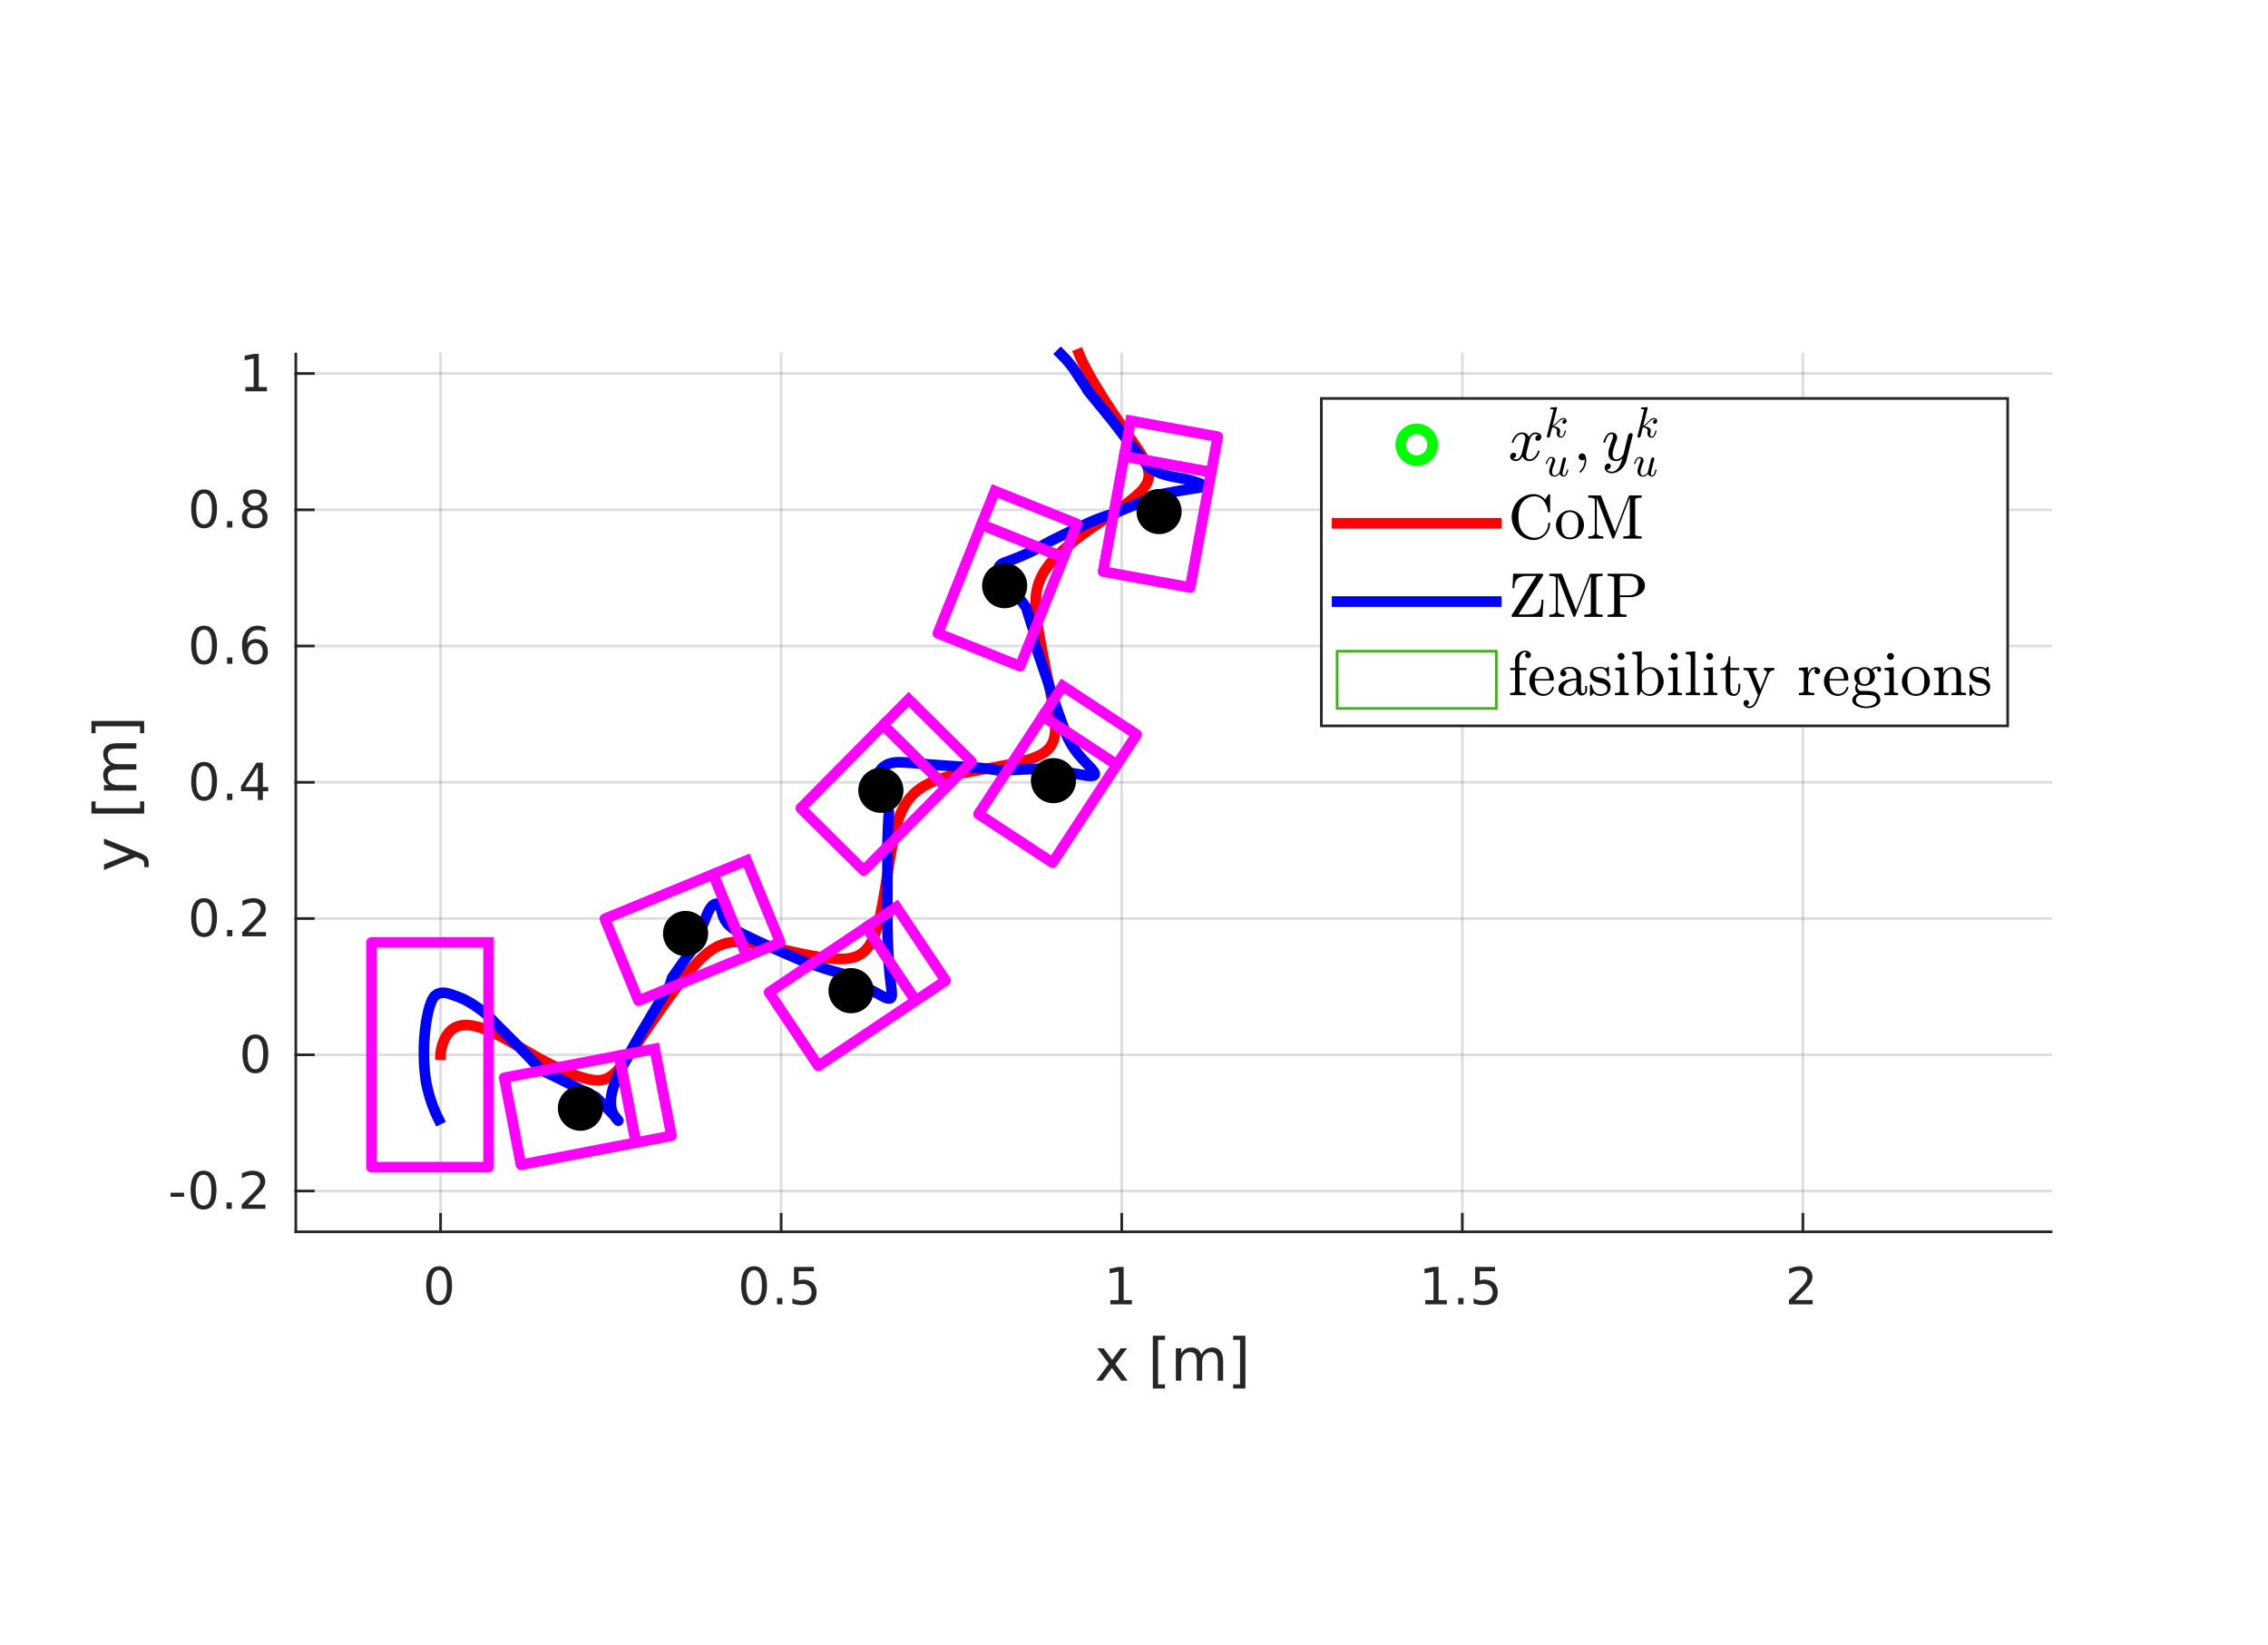 <?xml version="1.0"?>
<!DOCTYPE svg PUBLIC '-//W3C//DTD SVG 1.0//EN'
          'http://www.w3.org/TR/2001/REC-SVG-20010904/DTD/svg10.dtd'>
<svg xmlns:xlink="http://www.w3.org/1999/xlink" style="fill-opacity:1; color-rendering:auto; color-interpolation:auto; text-rendering:auto; stroke:black; stroke-linecap:square; stroke-miterlimit:10; shape-rendering:auto; stroke-opacity:1; fill:black; stroke-dasharray:none; font-weight:normal; stroke-width:1; font-family:'Dialog'; font-style:normal; stroke-linejoin:miter; font-size:12px; stroke-dashoffset:0; image-rendering:auto;" width="575" height="417" xmlns="http://www.w3.org/2000/svg"
><rect width="100%" height="100%" fill="#333333" stroke="none"/><!--Generated by the Batik Graphics2D SVG Generator--><defs id="genericDefs"
  /><g
  ><defs id="defs1"
    ><clipPath clipPathUnits="userSpaceOnUse" id="clipPath1"
      ><path d="M0 0 L575 0 L575 417 L0 417 L0 0 Z"
      /></clipPath
    ></defs
    ><g style="fill:white; stroke:white;"
    ><rect x="0" y="0" width="575" style="clip-path:url(#clipPath1); stroke:none;" height="417"
    /></g
    ><g style="fill:white; text-rendering:optimizeSpeed; color-rendering:optimizeSpeed; image-rendering:optimizeSpeed; shape-rendering:crispEdges; stroke:white; color-interpolation:sRGB;"
    ><rect x="0" width="575" height="417" y="0" style="stroke:none;"
      /><path style="stroke:none;" d="M75 312.25 L520 312.25 L520 89.75 L75 89.75 Z"
    /></g
    ><g style="stroke-linecap:butt; fill-opacity:0.149; fill:rgb(38,38,38); text-rendering:geometricPrecision; image-rendering:optimizeQuality; color-rendering:optimizeQuality; stroke-linejoin:round; stroke:rgb(38,38,38); color-interpolation:linearRGB; stroke-width:0.674; stroke-opacity:0.149;"
    ><line y2="89.75" style="fill:none;" x1="111.696" x2="111.696" y1="312.25"
      /><line y2="89.75" style="fill:none;" x1="198.043" x2="198.043" y1="312.25"
      /><line y2="89.75" style="fill:none;" x1="284.39" x2="284.39" y1="312.25"
      /><line y2="89.75" style="fill:none;" x1="370.737" x2="370.737" y1="312.25"
      /><line y2="89.75" style="fill:none;" x1="457.084" x2="457.084" y1="312.25"
      /><line y2="301.919" style="fill:none;" x1="520" x2="75" y1="301.919"
      /><line y2="267.381" style="fill:none;" x1="520" x2="75" y1="267.381"
      /><line y2="232.842" style="fill:none;" x1="520" x2="75" y1="232.842"
      /><line y2="198.303" style="fill:none;" x1="520" x2="75" y1="198.303"
      /><line y2="163.764" style="fill:none;" x1="520" x2="75" y1="163.764"
      /><line y2="129.226" style="fill:none;" x1="520" x2="75" y1="129.226"
      /><line y2="94.687" style="fill:none;" x1="520" x2="75" y1="94.687"
      /><line x1="75" x2="520" y1="312.25" style="stroke-linecap:square; fill-opacity:1; fill:none; stroke-opacity:1;" y2="312.25"
      /><line x1="111.696" x2="111.696" y1="312.25" style="stroke-linecap:square; fill-opacity:1; fill:none; stroke-opacity:1;" y2="307.8"
      /><line x1="198.043" x2="198.043" y1="312.25" style="stroke-linecap:square; fill-opacity:1; fill:none; stroke-opacity:1;" y2="307.8"
      /><line x1="284.39" x2="284.39" y1="312.25" style="stroke-linecap:square; fill-opacity:1; fill:none; stroke-opacity:1;" y2="307.8"
      /><line x1="370.737" x2="370.737" y1="312.25" style="stroke-linecap:square; fill-opacity:1; fill:none; stroke-opacity:1;" y2="307.8"
      /><line x1="457.084" x2="457.084" y1="312.25" style="stroke-linecap:square; fill-opacity:1; fill:none; stroke-opacity:1;" y2="307.8"
    /></g
    ><g transform="translate(111.696,317.639)" style="font-size:13.472px; fill:rgb(38,38,38); text-rendering:geometricPrecision; image-rendering:optimizeQuality; color-rendering:optimizeQuality; font-family:'SansSerif'; stroke:rgb(38,38,38); color-interpolation:linearRGB;"
    ><path style="stroke:none;" d="M-0.375 4.359 Q-1.359 4.359 -1.859 5.336 Q-2.359 6.312 -2.359 8.266 Q-2.359 10.219 -1.859 11.195 Q-1.359 12.172 -0.375 12.172 Q0.625 12.172 1.125 11.195 Q1.625 10.219 1.625 8.266 Q1.625 6.312 1.125 5.336 Q0.625 4.359 -0.375 4.359 ZM-0.375 3.344 Q1.219 3.344 2.062 4.609 Q2.906 5.875 2.906 8.266 Q2.906 10.656 2.062 11.922 Q1.219 13.188 -0.375 13.188 Q-1.953 13.188 -2.797 11.922 Q-3.641 10.656 -3.641 8.266 Q-3.641 5.875 -2.797 4.609 Q-1.953 3.344 -0.375 3.344 Z"
    /></g
    ><g transform="translate(198.043,317.639)" style="font-size:13.472px; fill:rgb(38,38,38); text-rendering:geometricPrecision; image-rendering:optimizeQuality; color-rendering:optimizeQuality; font-family:'SansSerif'; stroke:rgb(38,38,38); color-interpolation:linearRGB;"
    ><path style="stroke:none;" d="M-6.875 4.359 Q-7.859 4.359 -8.359 5.336 Q-8.859 6.312 -8.859 8.266 Q-8.859 10.219 -8.359 11.195 Q-7.859 12.172 -6.875 12.172 Q-5.875 12.172 -5.375 11.195 Q-4.875 10.219 -4.875 8.266 Q-4.875 6.312 -5.375 5.336 Q-5.875 4.359 -6.875 4.359 ZM-6.875 3.344 Q-5.281 3.344 -4.438 4.609 Q-3.594 5.875 -3.594 8.266 Q-3.594 10.656 -4.438 11.922 Q-5.281 13.188 -6.875 13.188 Q-8.453 13.188 -9.297 11.922 Q-10.141 10.656 -10.141 8.266 Q-10.141 5.875 -9.297 4.609 Q-8.453 3.344 -6.875 3.344 ZM-1.04 11.391 L0.304 11.391 L0.304 13 L-1.04 13 L-1.04 11.391 ZM3.257 3.516 L8.288 3.516 L8.288 4.609 L4.429 4.609 L4.429 6.922 Q4.71 6.828 4.991 6.781 Q5.272 6.734 5.538 6.734 Q7.132 6.734 8.062 7.602 Q8.991 8.469 8.991 9.953 Q8.991 11.484 8.038 12.336 Q7.085 13.188 5.351 13.188 Q4.757 13.188 4.132 13.086 Q3.507 12.984 2.851 12.781 L2.851 11.484 Q3.429 11.797 4.038 11.953 Q4.647 12.109 5.319 12.109 Q6.429 12.109 7.069 11.531 Q7.71 10.953 7.71 9.953 Q7.71 8.969 7.069 8.391 Q6.429 7.812 5.319 7.812 Q4.804 7.812 4.296 7.93 Q3.788 8.047 3.257 8.281 L3.257 3.516 Z"
    /></g
    ><g transform="translate(284.39,317.639)" style="font-size:13.472px; fill:rgb(38,38,38); text-rendering:geometricPrecision; image-rendering:optimizeQuality; color-rendering:optimizeQuality; font-family:'SansSerif'; stroke:rgb(38,38,38); color-interpolation:linearRGB;"
    ><path style="stroke:none;" d="M-2.891 11.922 L-0.797 11.922 L-0.797 4.688 L-3.078 5.141 L-3.078 3.984 L-0.812 3.516 L0.484 3.516 L0.484 11.922 L2.578 11.922 L2.578 13 L-2.891 13 L-2.891 11.922 Z"
    /></g
    ><g transform="translate(370.737,317.639)" style="font-size:13.472px; fill:rgb(38,38,38); text-rendering:geometricPrecision; image-rendering:optimizeQuality; color-rendering:optimizeQuality; font-family:'SansSerif'; stroke:rgb(38,38,38); color-interpolation:linearRGB;"
    ><path style="stroke:none;" d="M-9.391 11.922 L-7.297 11.922 L-7.297 4.688 L-9.578 5.141 L-9.578 3.984 L-7.312 3.516 L-6.016 3.516 L-6.016 11.922 L-3.922 11.922 L-3.922 13 L-9.391 13 L-9.391 11.922 ZM-1.04 11.391 L0.304 11.391 L0.304 13 L-1.04 13 L-1.04 11.391 ZM3.257 3.516 L8.288 3.516 L8.288 4.609 L4.429 4.609 L4.429 6.922 Q4.71 6.828 4.991 6.781 Q5.272 6.734 5.538 6.734 Q7.132 6.734 8.062 7.602 Q8.991 8.469 8.991 9.953 Q8.991 11.484 8.038 12.336 Q7.085 13.188 5.351 13.188 Q4.757 13.188 4.132 13.086 Q3.507 12.984 2.851 12.781 L2.851 11.484 Q3.429 11.797 4.038 11.953 Q4.647 12.109 5.319 12.109 Q6.429 12.109 7.069 11.531 Q7.71 10.953 7.71 9.953 Q7.71 8.969 7.069 8.391 Q6.429 7.812 5.319 7.812 Q4.804 7.812 4.296 7.93 Q3.788 8.047 3.257 8.281 L3.257 3.516 Z"
    /></g
    ><g transform="translate(457.084,317.639)" style="font-size:13.472px; fill:rgb(38,38,38); text-rendering:geometricPrecision; image-rendering:optimizeQuality; color-rendering:optimizeQuality; font-family:'SansSerif'; stroke:rgb(38,38,38); color-interpolation:linearRGB;"
    ><path style="stroke:none;" d="M-2 11.922 L2.469 11.922 L2.469 13 L-3.547 13 L-3.547 11.922 Q-2.812 11.172 -1.555 9.898 Q-0.297 8.625 0.031 8.25 Q0.641 7.562 0.883 7.078 Q1.125 6.594 1.125 6.141 Q1.125 5.375 0.602 4.906 Q0.078 4.438 -0.781 4.438 Q-1.391 4.438 -2.055 4.641 Q-2.719 4.844 -3.484 5.281 L-3.484 3.984 Q-2.703 3.672 -2.031 3.508 Q-1.359 3.344 -0.812 3.344 Q0.672 3.344 1.547 4.086 Q2.422 4.828 2.422 6.062 Q2.422 6.641 2.203 7.164 Q1.984 7.688 1.406 8.391 Q1.25 8.578 0.398 9.461 Q-0.453 10.344 -2 11.922 Z"
    /></g
    ><g transform="translate(297.5,335.986)" style="font-size:14.819px; fill:rgb(38,38,38); text-rendering:geometricPrecision; image-rendering:optimizeQuality; color-rendering:optimizeQuality; font-family:'SansSerif'; stroke:rgb(38,38,38); color-interpolation:linearRGB;"
    ><path style="stroke:none;" d="M-11.766 5.797 L-14.734 9.781 L-11.609 14 L-13.203 14 L-15.594 10.781 L-17.984 14 L-19.562 14 L-16.375 9.703 L-19.297 5.797 L-17.703 5.797 L-15.531 8.719 L-13.359 5.797 L-11.766 5.797 ZM-5.229 2.609 L-2.135 2.609 L-2.135 3.656 L-3.885 3.656 L-3.885 14.938 L-2.135 14.938 L-2.135 15.984 L-5.229 15.984 L-5.229 2.609 ZM7.05 7.375 Q7.566 6.469 8.269 6.031 Q8.972 5.594 9.925 5.594 Q11.207 5.594 11.902 6.492 Q12.597 7.391 12.597 9.047 L12.597 14 L11.238 14 L11.238 9.094 Q11.238 7.906 10.816 7.336 Q10.394 6.766 9.55 6.766 Q8.503 6.766 7.894 7.461 Q7.285 8.156 7.285 9.359 L7.285 14 L5.925 14 L5.925 9.094 Q5.925 7.906 5.511 7.336 Q5.097 6.766 4.222 6.766 Q3.191 6.766 2.582 7.469 Q1.972 8.172 1.972 9.359 L1.972 14 L0.613 14 L0.613 5.797 L1.972 5.797 L1.972 7.078 Q2.425 6.312 3.074 5.953 Q3.722 5.594 4.613 5.594 Q5.503 5.594 6.128 6.047 Q6.753 6.5 7.05 7.375 ZM18.245 2.609 L18.245 15.984 L15.136 15.984 L15.136 14.938 L16.886 14.938 L16.886 3.656 L15.136 3.656 L15.136 2.609 L18.245 2.609 Z"
    /></g
    ><g style="fill:rgb(38,38,38); text-rendering:geometricPrecision; image-rendering:optimizeQuality; color-rendering:optimizeQuality; stroke-linejoin:round; stroke:rgb(38,38,38); color-interpolation:linearRGB; stroke-width:0.674;"
    ><line y2="89.75" style="fill:none;" x1="75" x2="75" y1="312.25"
      /><line y2="301.919" style="fill:none;" x1="75" x2="79.45" y1="301.919"
      /><line y2="267.381" style="fill:none;" x1="75" x2="79.45" y1="267.381"
      /><line y2="232.842" style="fill:none;" x1="75" x2="79.45" y1="232.842"
      /><line y2="198.303" style="fill:none;" x1="75" x2="79.45" y1="198.303"
      /><line y2="163.764" style="fill:none;" x1="75" x2="79.45" y1="163.764"
      /><line y2="129.226" style="fill:none;" x1="75" x2="79.45" y1="129.226"
      /><line y2="94.687" style="fill:none;" x1="75" x2="79.45" y1="94.687"
    /></g
    ><g transform="translate(69.611,301.919)" style="font-size:13.472px; fill:rgb(38,38,38); text-rendering:geometricPrecision; image-rendering:optimizeQuality; color-rendering:optimizeQuality; font-family:'SansSerif'; stroke:rgb(38,38,38); color-interpolation:linearRGB;"
    ><path style="stroke:none;" d="M-26.359 0.422 L-22.938 0.422 L-22.938 1.453 L-26.359 1.453 L-26.359 0.422 ZM-18.015 -4.141 Q-18.999 -4.141 -19.499 -3.164 Q-19.999 -2.188 -19.999 -0.234 Q-19.999 1.719 -19.499 2.695 Q-18.999 3.672 -18.015 3.672 Q-17.015 3.672 -16.515 2.695 Q-16.015 1.719 -16.015 -0.234 Q-16.015 -2.188 -16.515 -3.164 Q-17.015 -4.141 -18.015 -4.141 ZM-18.015 -5.156 Q-16.421 -5.156 -15.577 -3.891 Q-14.734 -2.625 -14.734 -0.234 Q-14.734 2.156 -15.577 3.422 Q-16.421 4.688 -18.015 4.688 Q-19.593 4.688 -20.437 3.422 Q-21.281 2.156 -21.281 -0.234 Q-21.281 -2.625 -20.437 -3.891 Q-19.593 -5.156 -18.015 -5.156 ZM-12.18 2.891 L-10.836 2.891 L-10.836 4.5 L-12.18 4.5 L-12.18 2.891 ZM-6.789 3.422 L-2.321 3.422 L-2.321 4.5 L-8.336 4.5 L-8.336 3.422 Q-7.602 2.672 -6.344 1.398 Q-5.086 0.125 -4.758 -0.25 Q-4.149 -0.938 -3.907 -1.422 Q-3.664 -1.906 -3.664 -2.359 Q-3.664 -3.125 -4.188 -3.594 Q-4.711 -4.062 -5.571 -4.062 Q-6.18 -4.062 -6.844 -3.859 Q-7.508 -3.656 -8.274 -3.219 L-8.274 -4.516 Q-7.492 -4.828 -6.821 -4.992 Q-6.149 -5.156 -5.602 -5.156 Q-4.117 -5.156 -3.243 -4.414 Q-2.368 -3.672 -2.368 -2.438 Q-2.368 -1.859 -2.586 -1.336 Q-2.805 -0.812 -3.383 -0.109 Q-3.539 0.078 -4.391 0.961 Q-5.242 1.844 -6.789 3.422 Z"
    /></g
    ><g transform="translate(69.611,267.381)" style="font-size:13.472px; fill:rgb(38,38,38); text-rendering:geometricPrecision; image-rendering:optimizeQuality; color-rendering:optimizeQuality; font-family:'SansSerif'; stroke:rgb(38,38,38); color-interpolation:linearRGB;"
    ><path style="stroke:none;" d="M-4.875 -4.141 Q-5.859 -4.141 -6.359 -3.164 Q-6.859 -2.188 -6.859 -0.234 Q-6.859 1.719 -6.359 2.695 Q-5.859 3.672 -4.875 3.672 Q-3.875 3.672 -3.375 2.695 Q-2.875 1.719 -2.875 -0.234 Q-2.875 -2.188 -3.375 -3.164 Q-3.875 -4.141 -4.875 -4.141 ZM-4.875 -5.156 Q-3.281 -5.156 -2.438 -3.891 Q-1.594 -2.625 -1.594 -0.234 Q-1.594 2.156 -2.438 3.422 Q-3.281 4.688 -4.875 4.688 Q-6.453 4.688 -7.297 3.422 Q-8.141 2.156 -8.141 -0.234 Q-8.141 -2.625 -7.297 -3.891 Q-6.453 -5.156 -4.875 -5.156 Z"
    /></g
    ><g transform="translate(69.611,232.842)" style="font-size:13.472px; fill:rgb(38,38,38); text-rendering:geometricPrecision; image-rendering:optimizeQuality; color-rendering:optimizeQuality; font-family:'SansSerif'; stroke:rgb(38,38,38); color-interpolation:linearRGB;"
    ><path style="stroke:none;" d="M-17.875 -4.141 Q-18.859 -4.141 -19.359 -3.164 Q-19.859 -2.188 -19.859 -0.234 Q-19.859 1.719 -19.359 2.695 Q-18.859 3.672 -17.875 3.672 Q-16.875 3.672 -16.375 2.695 Q-15.875 1.719 -15.875 -0.234 Q-15.875 -2.188 -16.375 -3.164 Q-16.875 -4.141 -17.875 -4.141 ZM-17.875 -5.156 Q-16.281 -5.156 -15.438 -3.891 Q-14.594 -2.625 -14.594 -0.234 Q-14.594 2.156 -15.438 3.422 Q-16.281 4.688 -17.875 4.688 Q-19.453 4.688 -20.297 3.422 Q-21.141 2.156 -21.141 -0.234 Q-21.141 -2.625 -20.297 -3.891 Q-19.453 -5.156 -17.875 -5.156 ZM-12.04 2.891 L-10.696 2.891 L-10.696 4.5 L-12.04 4.5 L-12.04 2.891 ZM-6.649 3.422 L-2.181 3.422 L-2.181 4.5 L-8.196 4.5 L-8.196 3.422 Q-7.462 2.672 -6.204 1.398 Q-4.946 0.125 -4.618 -0.25 Q-4.009 -0.938 -3.767 -1.422 Q-3.524 -1.906 -3.524 -2.359 Q-3.524 -3.125 -4.048 -3.594 Q-4.571 -4.062 -5.431 -4.062 Q-6.04 -4.062 -6.704 -3.859 Q-7.368 -3.656 -8.134 -3.219 L-8.134 -4.516 Q-7.353 -4.828 -6.681 -4.992 Q-6.009 -5.156 -5.462 -5.156 Q-3.978 -5.156 -3.103 -4.414 Q-2.228 -3.672 -2.228 -2.438 Q-2.228 -1.859 -2.446 -1.336 Q-2.665 -0.812 -3.243 -0.109 Q-3.399 0.078 -4.251 0.961 Q-5.103 1.844 -6.649 3.422 Z"
    /></g
    ><g transform="translate(69.611,198.303)" style="font-size:13.472px; fill:rgb(38,38,38); text-rendering:geometricPrecision; image-rendering:optimizeQuality; color-rendering:optimizeQuality; font-family:'SansSerif'; stroke:rgb(38,38,38); color-interpolation:linearRGB;"
    ><path style="stroke:none;" d="M-17.875 -4.141 Q-18.859 -4.141 -19.359 -3.164 Q-19.859 -2.188 -19.859 -0.234 Q-19.859 1.719 -19.359 2.695 Q-18.859 3.672 -17.875 3.672 Q-16.875 3.672 -16.375 2.695 Q-15.875 1.719 -15.875 -0.234 Q-15.875 -2.188 -16.375 -3.164 Q-16.875 -4.141 -17.875 -4.141 ZM-17.875 -5.156 Q-16.281 -5.156 -15.438 -3.891 Q-14.594 -2.625 -14.594 -0.234 Q-14.594 2.156 -15.438 3.422 Q-16.281 4.688 -17.875 4.688 Q-19.453 4.688 -20.297 3.422 Q-21.141 2.156 -21.141 -0.234 Q-21.141 -2.625 -20.297 -3.891 Q-19.453 -5.156 -17.875 -5.156 ZM-12.04 2.891 L-10.696 2.891 L-10.696 4.5 L-12.04 4.5 L-12.04 2.891 ZM-4.243 -3.859 L-7.478 1.203 L-4.243 1.203 L-4.243 -3.859 ZM-4.571 -4.984 L-2.962 -4.984 L-2.962 1.203 L-1.603 1.203 L-1.603 2.266 L-2.962 2.266 L-2.962 4.5 L-4.243 4.5 L-4.243 2.266 L-8.509 2.266 L-8.509 1.031 L-4.571 -4.984 Z"
    /></g
    ><g transform="translate(69.611,163.764)" style="font-size:13.472px; fill:rgb(38,38,38); text-rendering:geometricPrecision; image-rendering:optimizeQuality; color-rendering:optimizeQuality; font-family:'SansSerif'; stroke:rgb(38,38,38); color-interpolation:linearRGB;"
    ><path style="stroke:none;" d="M-17.875 -4.141 Q-18.859 -4.141 -19.359 -3.164 Q-19.859 -2.188 -19.859 -0.234 Q-19.859 1.719 -19.359 2.695 Q-18.859 3.672 -17.875 3.672 Q-16.875 3.672 -16.375 2.695 Q-15.875 1.719 -15.875 -0.234 Q-15.875 -2.188 -16.375 -3.164 Q-16.875 -4.141 -17.875 -4.141 ZM-17.875 -5.156 Q-16.281 -5.156 -15.438 -3.891 Q-14.594 -2.625 -14.594 -0.234 Q-14.594 2.156 -15.438 3.422 Q-16.281 4.688 -17.875 4.688 Q-19.453 4.688 -20.297 3.422 Q-21.141 2.156 -21.141 -0.234 Q-21.141 -2.625 -20.297 -3.891 Q-19.453 -5.156 -17.875 -5.156 ZM-12.04 2.891 L-10.696 2.891 L-10.696 4.5 L-12.04 4.5 L-12.04 2.891 ZM-4.853 -0.75 Q-5.728 -0.75 -6.228 -0.156 Q-6.728 0.438 -6.728 1.453 Q-6.728 2.484 -6.228 3.078 Q-5.728 3.672 -4.853 3.672 Q-3.993 3.672 -3.493 3.078 Q-2.993 2.484 -2.993 1.453 Q-2.993 0.438 -3.493 -0.156 Q-3.993 -0.75 -4.853 -0.75 ZM-2.306 -4.766 L-2.306 -3.594 Q-2.79 -3.828 -3.282 -3.945 Q-3.774 -4.062 -4.259 -4.062 Q-5.524 -4.062 -6.196 -3.211 Q-6.868 -2.359 -6.962 -0.625 Q-6.587 -1.172 -6.024 -1.469 Q-5.462 -1.766 -4.774 -1.766 Q-3.353 -1.766 -2.524 -0.898 Q-1.696 -0.031 -1.696 1.453 Q-1.696 2.922 -2.563 3.805 Q-3.431 4.688 -4.853 4.688 Q-6.509 4.688 -7.376 3.422 Q-8.243 2.156 -8.243 -0.234 Q-8.243 -2.469 -7.173 -3.812 Q-6.103 -5.156 -4.306 -5.156 Q-3.837 -5.156 -3.345 -5.055 Q-2.853 -4.953 -2.306 -4.766 Z"
    /></g
    ><g transform="translate(69.611,129.226)" style="font-size:13.472px; fill:rgb(38,38,38); text-rendering:geometricPrecision; image-rendering:optimizeQuality; color-rendering:optimizeQuality; font-family:'SansSerif'; stroke:rgb(38,38,38); color-interpolation:linearRGB;"
    ><path style="stroke:none;" d="M-17.875 -4.141 Q-18.859 -4.141 -19.359 -3.164 Q-19.859 -2.188 -19.859 -0.234 Q-19.859 1.719 -19.359 2.695 Q-18.859 3.672 -17.875 3.672 Q-16.875 3.672 -16.375 2.695 Q-15.875 1.719 -15.875 -0.234 Q-15.875 -2.188 -16.375 -3.164 Q-16.875 -4.141 -17.875 -4.141 ZM-17.875 -5.156 Q-16.281 -5.156 -15.438 -3.891 Q-14.594 -2.625 -14.594 -0.234 Q-14.594 2.156 -15.438 3.422 Q-16.281 4.688 -17.875 4.688 Q-19.453 4.688 -20.297 3.422 Q-21.141 2.156 -21.141 -0.234 Q-21.141 -2.625 -20.297 -3.891 Q-19.453 -5.156 -17.875 -5.156 ZM-12.04 2.891 L-10.696 2.891 L-10.696 4.5 L-12.04 4.5 L-12.04 2.891 ZM-5.024 0 Q-5.931 0 -6.454 0.492 Q-6.978 0.984 -6.978 1.828 Q-6.978 2.688 -6.454 3.18 Q-5.931 3.672 -5.024 3.672 Q-4.103 3.672 -3.579 3.18 Q-3.056 2.688 -3.056 1.828 Q-3.056 0.984 -3.579 0.492 Q-4.103 0 -5.024 0 ZM-6.306 -0.547 Q-7.118 -0.75 -7.579 -1.312 Q-8.04 -1.875 -8.04 -2.688 Q-8.04 -3.828 -7.235 -4.492 Q-6.431 -5.156 -5.024 -5.156 Q-3.603 -5.156 -2.798 -4.492 Q-1.993 -3.828 -1.993 -2.688 Q-1.993 -1.875 -2.454 -1.312 Q-2.915 -0.75 -3.728 -0.547 Q-2.806 -0.328 -2.29 0.297 Q-1.774 0.922 -1.774 1.828 Q-1.774 3.219 -2.61 3.953 Q-3.446 4.688 -5.024 4.688 Q-6.587 4.688 -7.431 3.953 Q-8.274 3.219 -8.274 1.828 Q-8.274 0.922 -7.751 0.297 Q-7.228 -0.328 -6.306 -0.547 ZM-6.774 -2.578 Q-6.774 -1.828 -6.314 -1.422 Q-5.853 -1.016 -5.024 -1.016 Q-4.196 -1.016 -3.728 -1.422 Q-3.259 -1.828 -3.259 -2.578 Q-3.259 -3.312 -3.728 -3.727 Q-4.196 -4.141 -5.024 -4.141 Q-5.853 -4.141 -6.314 -3.727 Q-6.774 -3.312 -6.774 -2.578 Z"
    /></g
    ><g transform="translate(69.611,94.687)" style="font-size:13.472px; fill:rgb(38,38,38); text-rendering:geometricPrecision; image-rendering:optimizeQuality; color-rendering:optimizeQuality; font-family:'SansSerif'; stroke:rgb(38,38,38); color-interpolation:linearRGB;"
    ><path style="stroke:none;" d="M-7.391 3.422 L-5.297 3.422 L-5.297 -3.812 L-7.578 -3.359 L-7.578 -4.516 L-5.312 -4.984 L-4.016 -4.984 L-4.016 3.422 L-1.922 3.422 L-1.922 4.5 L-7.391 4.5 L-7.391 3.422 Z"
    /></g
    ><g transform="translate(38.569,201) rotate(-90)" style="font-size:14.819px; fill:rgb(38,38,38); text-rendering:geometricPrecision; image-rendering:optimizeQuality; color-rendering:optimizeQuality; font-family:'SansSerif'; stroke:rgb(38,38,38); color-interpolation:linearRGB;"
    ><path style="stroke:none;" d="M-15.172 -3.234 Q-15.75 -1.766 -16.289 -1.32 Q-16.828 -0.875 -17.734 -0.875 L-18.812 -0.875 L-18.812 -2 L-18.016 -2 Q-17.469 -2 -17.156 -2.266 Q-16.844 -2.531 -16.484 -3.516 L-16.234 -4.125 L-19.547 -12.203 L-18.125 -12.203 L-15.562 -5.781 L-13 -12.203 L-11.562 -12.203 L-15.172 -3.234 ZM-5.229 -15.391 L-2.135 -15.391 L-2.135 -14.344 L-3.885 -14.344 L-3.885 -3.062 L-2.135 -3.062 L-2.135 -2.016 L-5.229 -2.016 L-5.229 -15.391 ZM7.05 -10.625 Q7.566 -11.531 8.269 -11.969 Q8.972 -12.406 9.925 -12.406 Q11.207 -12.406 11.902 -11.508 Q12.597 -10.609 12.597 -8.953 L12.597 -4 L11.238 -4 L11.238 -8.906 Q11.238 -10.094 10.816 -10.664 Q10.394 -11.234 9.55 -11.234 Q8.503 -11.234 7.894 -10.539 Q7.285 -9.844 7.285 -8.641 L7.285 -4 L5.925 -4 L5.925 -8.906 Q5.925 -10.094 5.511 -10.664 Q5.097 -11.234 4.222 -11.234 Q3.191 -11.234 2.582 -10.531 Q1.972 -9.828 1.972 -8.641 L1.972 -4 L0.613 -4 L0.613 -12.203 L1.972 -12.203 L1.972 -10.922 Q2.425 -11.688 3.074 -12.047 Q3.722 -12.406 4.613 -12.406 Q5.503 -12.406 6.128 -11.953 Q6.753 -11.5 7.05 -10.625 ZM18.245 -15.391 L18.245 -2.016 L15.136 -2.016 L15.136 -3.062 L16.886 -3.062 L16.886 -14.344 L15.136 -14.344 L15.136 -15.391 L18.245 -15.391 Z"
    /></g
    ><g style="stroke-linecap:butt; fill:red; text-rendering:geometricPrecision; image-rendering:optimizeQuality; color-rendering:optimizeQuality; stroke-linejoin:round; stroke:red; color-interpolation:linearRGB; stroke-width:2.694;"
    ><path d="M111.696 267.37 L111.697 267.339 L111.699 267.288 L111.702 267.219 L111.708 267.132 L111.716 267.029 L111.727 266.911 L111.742 266.779 L111.76 266.633 L111.783 266.475 L111.81 266.306 L111.842 266.127 L111.879 265.939 L111.921 265.743 L111.968 265.539 L112.021 265.329 L112.079 265.114 L112.143 264.895 L112.213 264.673 L112.289 264.448 L112.371 264.221 L112.459 263.994 L112.554 263.767 L112.654 263.541 L112.761 263.317 L112.874 263.095 L112.993 262.877 L113.119 262.662 L113.251 262.452 L113.39 262.247 L113.534 262.048 L113.686 261.856 L113.843 261.67 L114.007 261.491 L114.178 261.321 L114.355 261.158 L114.539 261.003 L114.729 260.858 L114.926 260.721 L115.13 260.594 L115.34 260.476 L115.557 260.368 L115.781 260.269 L116.011 260.181 L116.248 260.103 L116.492 260.035 L116.743 259.978 L116.999 259.93 L117.263 259.894 L117.533 259.867 L117.809 259.851 L118.092 259.845 L118.38 259.849 L118.675 259.864 L118.976 259.888 L119.283 259.922 L119.596 259.966 L119.914 260.02 L120.239 260.084 L120.569 260.156 L120.904 260.238 L121.245 260.33 L121.591 260.43 L121.942 260.54 L122.299 260.659 L122.66 260.786 L123.026 260.921 L123.397 261.066 L123.772 261.218 L124.152 261.379 L124.537 261.547 L124.925 261.723 L125.317 261.907 L125.714 262.097 L126.114 262.295 L126.518 262.499 L126.925 262.709 L127.336 262.925 L127.75 263.148 L128.168 263.375 L128.589 263.608 L129.013 263.845 L129.44 264.086 L129.869 264.332 L130.302 264.58 L130.736 264.832 L131.173 265.087 L131.612 265.343 L132.053 265.601 L132.495 265.86 L132.938 266.12 L133.382 266.381 L133.828 266.641 L134.273 266.9 L134.72 267.158 L135.166 267.415 L135.612 267.669 L136.057 267.92 L136.502 268.168 L136.947 268.412 L137.39 268.652 L137.831 268.888 L138.271 269.12 L138.709 269.348 L139.145 269.571 L139.578 269.79 L140.009 270.004 L140.436 270.214 L140.861 270.419 L141.283 270.619 L141.702 270.814 L142.117 271.005 L142.529 271.19 L142.937 271.37 L143.342 271.545 L143.743 271.715 L144.14 271.88 L144.534 272.039 L144.923 272.192 L145.309 272.341 L145.691 272.483 L146.069 272.62 L146.443 272.751 L146.814 272.876 L147.18 272.995 L147.542 273.109 L147.901 273.216 L148.256 273.317 L148.606 273.411 L148.951 273.498 L149.291 273.577 L149.626 273.646 L149.955 273.706 L150.278 273.756 L150.595 273.795 L150.905 273.823 L151.21 273.841 L151.509 273.846 L151.802 273.839 L152.089 273.821 L152.371 273.79 L152.647 273.746 L152.918 273.689 L153.184 273.619 L153.446 273.536 L153.704 273.44 L153.958 273.33 L154.208 273.208 L154.456 273.071 L154.701 272.921 L154.944 272.758 L155.185 272.581 L155.425 272.391 L155.665 272.187 L155.904 271.969 L156.144 271.739 L156.384 271.494 L156.626 271.237 L156.869 270.966 L157.115 270.682 L157.363 270.384 L157.614 270.074 L157.869 269.751 L158.127 269.414 L158.39 269.065 L158.657 268.704 L158.928 268.33 L159.205 267.944 L159.487 267.545 L159.774 267.136 L160.067 266.714 L160.365 266.282 L160.67 265.839 L160.98 265.385 L161.296 264.922 L161.618 264.449 L161.945 263.966 L162.278 263.474 L162.617 262.974 L162.961 262.467 L163.31 261.952 L163.664 261.43 L164.022 260.902 L164.385 260.368 L164.752 259.83 L165.123 259.287 L165.497 258.741 L165.874 258.192 L166.254 257.641 L166.636 257.089 L167.02 256.536 L167.406 255.983 L167.793 255.431 L168.181 254.881 L168.569 254.333 L168.958 253.788 L169.346 253.247 L169.734 252.71 L170.121 252.179 L170.507 251.655 L170.892 251.137 L171.275 250.626 L171.658 250.121 L172.039 249.624 L172.419 249.134 L172.797 248.651 L173.173 248.176 L173.548 247.709 L173.921 247.249 L174.293 246.797 L174.662 246.353 L175.03 245.919 L175.395 245.495 L175.758 245.081 L176.12 244.679 L176.479 244.288 L176.835 243.91 L177.19 243.544 L177.544 243.191 L177.895 242.851 L178.245 242.525 L178.594 242.212 L178.941 241.913 L179.287 241.629 L179.633 241.358 L179.978 241.101 L180.322 240.859 L180.666 240.631 L181.01 240.417 L181.354 240.216 L181.698 240.03 L182.043 239.857 L182.388 239.698 L182.734 239.552 L183.082 239.42 L183.43 239.3 L183.78 239.193 L184.132 239.098 L184.486 239.015 L184.842 238.945 L185.202 238.885 L185.564 238.837 L185.93 238.8 L186.3 238.773 L186.675 238.757 L187.054 238.75 L187.438 238.754 L187.828 238.766 L188.224 238.787 L188.626 238.817 L189.034 238.856 L189.45 238.902 L189.873 238.955 L190.303 239.016 L190.741 239.083 L191.188 239.157 L191.642 239.237 L192.105 239.322 L192.576 239.413 L193.056 239.509 L193.543 239.609 L194.038 239.714 L194.541 239.822 L195.049 239.934 L195.565 240.048 L196.086 240.165 L196.613 240.284 L197.144 240.405 L197.68 240.527 L198.219 240.651 L198.762 240.775 L199.307 240.899 L199.855 241.022 L200.404 241.146 L200.953 241.268 L201.504 241.389 L202.053 241.508 L202.602 241.624 L203.149 241.738 L203.694 241.849 L204.237 241.957 L204.776 242.06 L205.313 242.161 L205.845 242.258 L206.375 242.35 L206.899 242.439 L207.42 242.523 L207.936 242.602 L208.447 242.677 L208.954 242.747 L209.455 242.812 L209.951 242.872 L210.44 242.926 L210.923 242.973 L211.398 243.013 L211.864 243.045 L212.321 243.067 L212.768 243.081 L213.206 243.084 L213.632 243.077 L214.048 243.059 L214.453 243.03 L214.847 242.989 L215.23 242.937 L215.601 242.872 L215.962 242.794 L216.311 242.704 L216.65 242.6 L216.978 242.484 L217.295 242.354 L217.602 242.21 L217.898 242.053 L218.185 241.882 L218.462 241.697 L218.729 241.499 L218.988 241.286 L219.237 241.059 L219.478 240.818 L219.711 240.563 L219.935 240.293 L220.152 240.01 L220.362 239.712 L220.564 239.399 L220.76 239.072 L220.949 238.731 L221.131 238.376 L221.308 238.006 L221.479 237.621 L221.644 237.222 L221.804 236.81 L221.96 236.382 L222.111 235.941 L222.257 235.485 L222.399 235.016 L222.538 234.533 L222.673 234.036 L222.804 233.527 L222.932 233.004 L223.058 232.469 L223.18 231.922 L223.3 231.363 L223.418 230.793 L223.534 230.213 L223.648 229.622 L223.76 229.022 L223.87 228.414 L223.979 227.798 L224.087 227.174 L224.194 226.544 L224.3 225.908 L224.404 225.268 L224.509 224.623 L224.612 223.975 L224.715 223.325 L224.818 222.673 L224.921 222.02 L225.023 221.368 L225.125 220.716 L225.228 220.065 L225.331 219.417 L225.434 218.772 L225.538 218.131 L225.643 217.498 L225.748 216.874 L225.854 216.257 L225.961 215.649 L226.069 215.05 L226.178 214.459 L226.288 213.877 L226.399 213.304 L226.512 212.739 L226.626 212.183 L226.743 211.636 L226.862 211.098 L226.984 210.57 L227.111 210.052 L227.241 209.544 L227.377 209.046 L227.518 208.559 L227.665 208.083 L227.818 207.616 L227.977 207.161 L228.144 206.716 L228.317 206.282 L228.498 205.859 L228.686 205.447 L228.882 205.045 L229.086 204.654 L229.297 204.274 L229.517 203.904 L229.746 203.545 L229.982 203.196 L230.227 202.857 L230.48 202.528 L230.742 202.21 L231.011 201.901 L231.29 201.602 L231.577 201.313 L231.872 201.033 L232.176 200.762 L232.488 200.5 L232.809 200.247 L233.139 200.003 L233.477 199.767 L233.824 199.539 L234.18 199.319 L234.545 199.106 L234.918 198.901 L235.301 198.703 L235.692 198.512 L236.093 198.327 L236.502 198.149 L236.921 197.977 L237.348 197.811 L237.784 197.65 L238.228 197.495 L238.681 197.345 L239.142 197.2 L239.611 197.059 L240.088 196.923 L240.572 196.791 L241.064 196.663 L241.563 196.538 L242.069 196.417 L242.581 196.299 L243.1 196.184 L243.624 196.072 L244.153 195.962 L244.686 195.855 L245.224 195.75 L245.765 195.646 L246.309 195.544 L246.856 195.444 L247.404 195.345 L247.953 195.246 L248.503 195.149 L249.053 195.053 L249.603 194.956 L250.151 194.86 L250.698 194.763 L251.242 194.667 L251.783 194.569 L252.321 194.47 L252.855 194.37 L253.385 194.269 L253.911 194.168 L254.432 194.065 L254.948 193.96 L255.458 193.855 L255.963 193.747 L256.462 193.638 L256.955 193.528 L257.442 193.416 L257.922 193.302 L258.396 193.185 L258.862 193.067 L259.322 192.947 L259.774 192.825 L260.218 192.699 L260.653 192.571 L261.077 192.439 L261.49 192.303 L261.892 192.162 L262.281 192.017 L262.657 191.866 L263.019 191.71 L263.368 191.549 L263.703 191.381 L264.024 191.207 L264.331 191.025 L264.623 190.837 L264.9 190.642 L265.163 190.439 L265.411 190.228 L265.645 190.009 L265.864 189.782 L266.068 189.546 L266.258 189.302 L266.434 189.048 L266.596 188.786 L266.745 188.514 L266.879 188.233 L267.001 187.942 L267.109 187.642 L267.205 187.332 L267.288 187.011 L267.359 186.681 L267.418 186.34 L267.466 185.988 L267.502 185.626 L267.527 185.252 L267.542 184.868 L267.547 184.473 L267.542 184.067 L267.527 183.649 L267.503 183.219 L267.47 182.778 L267.429 182.325 L267.38 181.861 L267.323 181.384 L267.259 180.895 L267.188 180.395 L267.11 179.882 L267.026 179.358 L266.936 178.821 L266.841 178.273 L266.74 177.713 L266.635 177.142 L266.525 176.56 L266.411 175.968 L266.294 175.367 L266.173 174.757 L266.049 174.139 L265.923 173.514 L265.795 172.882 L265.665 172.244 L265.533 171.601 L265.401 170.955 L265.267 170.304 L265.134 169.651 L265 168.996 L264.867 168.34 L264.735 167.683 L264.603 167.026 L264.473 166.371 L264.345 165.717 L264.22 165.065 L264.097 164.417 L263.976 163.775 L263.858 163.138 L263.744 162.508 L263.632 161.884 L263.524 161.267 L263.419 160.656 L263.318 160.051 L263.22 159.454 L263.126 158.863 L263.037 158.28 L262.953 157.704 L262.876 157.137 L262.805 156.578 L262.742 156.028 L262.688 155.487 L262.642 154.955 L262.606 154.432 L262.58 153.919 L262.565 153.414 L262.56 152.919 L262.566 152.433 L262.584 151.955 L262.613 151.486 L262.655 151.026 L262.708 150.574 L262.773 150.13 L262.85 149.694 L262.94 149.265 L263.041 148.843 L263.154 148.429 L263.28 148.021 L263.417 147.619 L263.566 147.223 L263.726 146.833 L263.898 146.448 L264.082 146.068 L264.277 145.692 L264.484 145.321 L264.701 144.953 L264.93 144.589 L265.17 144.228 L265.421 143.87 L265.682 143.515 L265.954 143.162 L266.237 142.811 L266.53 142.461 L266.833 142.114 L267.147 141.768 L267.47 141.423 L267.802 141.079 L268.144 140.736 L268.496 140.394 L268.856 140.053 L269.224 139.712 L269.602 139.372 L269.987 139.032 L270.38 138.693 L270.782 138.354 L271.19 138.016 L271.606 137.678 L272.029 137.34 L272.458 137.004 L272.894 136.667 L273.335 136.332 L273.781 135.997 L274.231 135.663 L274.686 135.331 L275.145 134.999 L275.606 134.668 L276.07 134.339 L276.535 134.011 L277.002 133.685 L277.47 133.361 L277.937 133.038 L278.404 132.718 L278.869 132.399 L279.333 132.083 L279.793 131.768 L280.249 131.456 L280.701 131.146 L281.148 130.839 L281.591 130.533 L282.029 130.23 L282.461 129.929 L282.887 129.629 L283.307 129.332 L283.721 129.037 L284.128 128.744 L284.529 128.453 L284.923 128.164 L285.309 127.876 L285.689 127.591 L286.06 127.307 L286.424 127.025 L286.781 126.744 L287.129 126.465 L287.468 126.187 L287.797 125.91 L288.115 125.636 L288.421 125.362 L288.714 125.089 L288.993 124.817 L289.258 124.546 L289.508 124.276 L289.743 124.006 L289.962 123.737 L290.164 123.467 L290.35 123.197 L290.519 122.926 L290.671 122.654 L290.806 122.382 L290.923 122.108 L291.023 121.832 L291.106 121.555 L291.17 121.276 L291.218 120.995 L291.248 120.711 L291.261 120.424 L291.257 120.134 L291.236 119.841 L291.199 119.545 L291.145 119.245 L291.076 118.941 L290.991 118.632 L290.891 118.319 L290.776 118.002 L290.647 117.68 L290.503 117.352 L290.346 117.019 L290.176 116.68 L289.992 116.336 L289.796 115.985 L289.588 115.628 L289.368 115.263 L289.137 114.892 L288.894 114.512 L288.642 114.125 L288.38 113.73 L288.107 113.326 L287.826 112.913 L287.536 112.492 L287.238 112.061 L286.933 111.62 L286.62 111.17 L286.3 110.71 L285.974 110.24 L285.642 109.761 L285.305 109.274 L284.963 108.778 L284.617 108.275 L284.267 107.765 L283.914 107.248 L283.558 106.725 L283.201 106.198 L282.842 105.665 L282.481 105.129 L282.121 104.59 L281.76 104.047 L281.4 103.503 L281.041 102.957 L280.684 102.41 L280.329 101.862 L279.977 101.314 L279.628 100.767 L279.283 100.221 L278.942 99.677 L278.607 99.134 L278.276 98.594 L277.95 98.055 L277.628 97.52 L277.313 96.987 L277.003 96.458 L276.698 95.931 L276.4 95.408 L276.108 94.888 L275.822 94.373 L275.545 93.863 L275.276 93.358 L275.015 92.858 L274.765 92.364 L274.524 91.876 L274.295 91.394 L274.076 90.918 L273.87 90.447 L273.675 89.983 L273.573 89.724" style="fill:none; fill-rule:evenodd;"
      /><path d="M111.227 283.761 L110.786 282.859 L110.373 281.946 L109.988 281.023 L109.63 280.093 L109.299 279.156 L108.996 278.214 L108.72 277.267 L108.471 276.318 L108.247 275.367 L108.049 274.398 L107.893 273.414 L107.773 272.423 L107.675 271.431 L107.596 270.443 L107.537 269.461 L107.496 268.488 L107.474 267.526 L107.469 266.577 L107.481 265.649 L107.508 264.744 L107.55 263.865 L107.607 263.024 L107.676 262.179 L107.758 261.332 L107.852 260.51 L107.956 259.727 L108.069 258.984 L108.191 258.281 L108.316 257.621 L108.444 257.002 L108.575 256.422 L108.71 255.881 L108.849 255.376 L108.993 254.907 L109.142 254.472 L109.295 254.07 L109.455 253.699 L109.62 253.357 L109.79 253.044 L109.985 252.756 L110.2 252.504 L110.435 252.288 L110.686 252.105 L110.954 251.955 L111.236 251.837 L111.53 251.749 L111.837 251.69 L112.153 251.66 L112.48 251.657 L112.815 251.681 L113.159 251.73 L113.51 251.803 L113.867 251.899 L114.231 252.018 L114.602 252.151 L114.981 252.284 L115.372 252.42 L115.773 252.56 L116.183 252.708 L116.602 252.868 L117.029 253.048 L117.465 253.247 L117.908 253.464 L118.358 253.699 L118.815 253.952 L119.279 254.223 L119.751 254.511 L120.229 254.817 L120.713 255.141 L121.205 255.482 L121.704 255.841 L122.211 256.217 L122.712 256.612 L123.201 257.026 L123.681 257.458 L124.155 257.909 L124.626 258.38 L125.096 258.87 L125.595 259.381 L126.118 259.911 L126.663 260.458 L127.226 261.021 L127.805 261.598 L128.396 262.188 L128.998 262.789 L129.61 263.4 L130.228 264.019 L130.852 264.645 L131.48 265.277 L132.111 265.911 L132.744 266.559 L133.379 267.218 L134.014 267.885 L134.649 268.557 L135.283 269.233 L135.914 269.908 L136.543 270.577 L137.172 271.245 L137.867 271.572 L138.543 271.892 L139.202 272.204 L139.843 272.509 L140.467 272.807 L141.071 273.103 L141.659 273.392 L142.231 273.674 L142.787 273.949 L143.324 274.224 L143.847 274.491 L144.356 274.751 L144.852 275.003 L145.335 275.248 L145.805 275.485 L146.264 275.714 L146.71 275.935 L147.146 276.158 L147.571 276.381 L147.986 276.6 L148.39 276.813 L148.785 277.017 L149.171 277.212 L149.548 277.397 L149.917 277.571 L150.278 277.734 L150.631 277.886 L150.977 278.026 L151.759 278.793 L152.473 279.492 L153.119 280.127 L153.7 280.7 L154.219 281.218 L154.677 281.684 L155.078 282.102 L155.425 282.475 L155.724 282.808 L155.982 283.103 L156.2 283.363 L156.38 283.58 L156.522 283.755 L156.63 283.89 L156.705 283.988 L156.748 284.05 L156.762 284.08 L156.749 284.079 L156.711 284.048 L156.65 283.989 L156.569 283.904 L156.47 283.794 L156.356 283.66 L156.23 283.503 L156.094 283.325 L155.952 283.125 L155.805 282.905 L155.659 282.664 L155.516 282.404 L155.379 282.123 L155.251 281.823 L155.138 281.502 L155.041 281.159 L154.964 280.793 L154.907 280.404 L154.87 279.99 L154.856 279.547 L154.864 279.075 L154.897 278.571 L154.954 278.029 L155.042 277.452 L155.168 276.84 L155.332 276.203 L155.532 275.541 L155.768 274.853 L156.04 274.14 L156.347 273.402 L156.688 272.638 L157.064 271.847 L157.474 271.03 L157.916 270.166 L158.391 269.259 L158.894 268.314 L159.424 267.336 L159.98 266.327 L160.558 265.293 L161.157 264.236 L161.775 263.16 L162.408 262.068 L163.056 260.964 L163.715 259.851 L164.385 258.72 L165.061 257.577 L165.74 256.424 L166.423 255.267 L167.105 254.114 L167.786 252.99 L168.464 251.896 L169.137 250.829 L169.803 249.788 L170.398 247.857 L170.888 247.156 L171.367 246.47 L171.837 245.8 L172.297 245.147 L172.748 244.51 L173.191 243.89 L173.626 243.289 L174.053 242.705 L174.473 242.139 L174.886 241.591 L175.293 241.06 L175.811 239.963 L176.285 238.927 L176.715 237.953 L177.107 237.038 L177.469 236.18 L177.804 235.377 L178.112 234.627 L178.396 233.93 L178.657 233.283 L178.896 232.685 L179.113 232.135 L179.327 231.629 L179.538 231.175 L179.746 230.769 L179.952 230.412 L180.156 230.102 L180.359 229.836 L180.562 229.615 L180.765 229.435 L180.968 229.295 L181.172 229.195 L181.376 229.131 L181.571 229.098 L181.753 229.095 L181.915 229.12 L182.058 229.172 L182.186 229.249 L182.299 229.35 L182.4 229.472 L182.491 229.616 L182.573 229.78 L182.648 229.962 L182.718 230.162 L182.785 230.378 L182.85 230.61 L182.916 230.857 L182.986 231.117 L183.062 231.391 L183.147 231.677 L183.244 231.975 L183.357 232.284 L183.489 232.604 L183.646 232.934 L183.832 233.274 L184.054 233.624 L184.317 233.983 L184.633 234.351 L185.014 234.728 L185.486 235.114 L185.987 235.508 L186.709 235.911 L187.479 236.321 L188.289 236.737 L189.135 237.159 L190.01 237.585 L190.911 238.015 L191.833 238.448 L192.772 238.883 L193.726 239.319 L194.69 239.756 L195.663 240.192 L196.652 240.626 L197.655 241.066 L198.669 241.51 L199.692 241.958 L200.725 242.405 L201.765 242.849 L202.809 243.306 L203.854 243.789 L204.896 244.296 L205.754 244.434 L206.567 244.693 L207.36 244.951 L208.132 245.204 L208.884 245.448 L209.617 245.683 L210.331 245.906 L211.027 246.118 L211.705 246.317 L212.364 246.503 L213.009 246.676 L213.644 246.836 L214.888 247.607 L216.065 248.312 L217.168 248.954 L218.201 249.536 L219.16 250.064 L220.044 250.54 L220.85 250.97 L221.577 251.357 L222.225 251.703 L222.794 252.013 L223.288 252.289 L223.712 252.521 L224.093 252.712 L224.43 252.864 L224.727 252.978 L224.985 253.058 L225.209 253.105 L225.402 253.121 L225.565 253.107 L225.699 253.066 L225.809 253 L225.897 252.908 L225.964 252.793 L226.013 252.655 L226.045 252.496 L226.066 252.316 L226.077 252.117 L226.079 251.898 L226.074 251.66 L226.06 251.403 L226.04 251.127 L226.013 250.832 L225.98 250.517 L225.942 250.181 L225.9 249.823 L225.854 249.442 L225.804 249.036 L225.752 248.602 L225.698 248.138 L225.643 247.642 L225.586 247.11 L225.529 246.538 L225.473 245.923 L225.417 245.26 L225.362 244.544 L225.31 243.768 L225.26 242.938 L225.212 242.069 L225.168 241.162 L225.129 240.218 L225.093 239.204 L225.062 238.143 L225.036 237.04 L225.014 235.899 L224.996 234.726 L224.982 233.523 L224.973 232.296 L224.968 231.048 L224.966 229.782 L224.968 228.504 L224.974 227.215 L224.981 225.921 L224.989 224.626 L224.997 223.331 L225.002 222.039 L225.004 220.754 L225.003 219.478 L224.996 218.213 L224.983 216.962 L224.948 215.727 L225.072 211.558 L225.095 210.859 L225.121 210.178 L225.15 209.515 L225.183 208.868 L225.219 208.238 L225.255 207.623 L225.293 207.023 L225.333 206.439 L225.377 205.869 L224.945 204.958 L224.535 204.13 L224.172 203.376 L223.852 202.673 L223.573 202.002 L223.331 201.362 L223.122 200.753 L222.944 200.175 L222.795 199.629 L222.671 199.115 L222.571 198.63 L222.51 198.172 L222.484 197.737 L222.492 197.322 L222.533 196.93 L222.604 196.559 L222.704 196.209 L222.831 195.88 L222.983 195.571 L223.159 195.284 L223.358 195.016 L223.578 194.77 L223.814 194.546 L224.059 194.344 L224.31 194.162 L224.568 193.999 L224.831 193.855 L225.099 193.729 L225.371 193.619 L225.649 193.525 L225.931 193.445 L226.22 193.379 L226.517 193.327 L226.823 193.286 L227.139 193.257 L227.47 193.238 L227.816 193.229 L228.181 193.23 L228.568 193.238 L228.981 193.254 L229.423 193.278 L229.897 193.307 L230.408 193.342 L230.96 193.383 L231.543 193.428 L232.154 193.476 L232.773 193.529 L233.396 193.584 L234.026 193.641 L234.666 193.701 L235.37 193.761 L236.129 193.823 L236.936 193.886 L237.783 193.949 L238.666 194.013 L239.578 194.077 L240.515 194.141 L241.472 194.204 L242.447 194.268 L243.435 194.331 L244.433 194.393 L245.439 194.453 L246.449 194.517 L247.461 194.583 L248.474 194.66 L249.483 194.762 L250.49 194.887 L251.519 195.033 L252.571 195.198 L253.64 195.381 L254.478 195.263 L255.312 195.232 L256.123 195.2 L256.914 195.167 L257.691 195.132 L258.451 195.096 L259.193 195.058 L259.915 195.025 L260.616 194.996 L261.298 194.967 L261.96 194.937 L262.601 194.905 L263.224 194.869 L263.826 194.827 L264.41 194.781 L264.975 194.729 L266.428 194.989 L267.735 195.225 L268.91 195.438 L269.969 195.631 L270.922 195.804 L271.782 195.959 L272.557 196.099 L273.257 196.225 L273.888 196.337 L274.458 196.437 L274.977 196.526 L275.448 196.594 L275.866 196.641 L276.234 196.668 L276.551 196.677 L276.82 196.667 L277.043 196.639 L277.221 196.594 L277.359 196.534 L277.458 196.458 L277.522 196.367 L277.552 196.261 L277.55 196.142 L277.519 196.009 L277.459 195.863 L277.373 195.705 L277.263 195.534 L277.129 195.351 L276.974 195.156 L276.798 194.948 L276.603 194.728 L276.391 194.496 L276.162 194.251 L275.917 193.992 L275.658 193.72 L275.386 193.433 L275.101 193.13 L274.804 192.81 L274.496 192.471 L274.178 192.115 L273.85 191.742 L273.513 191.346 L273.167 190.925 L272.813 190.47 L272.451 189.978 L272.082 189.44 L271.705 188.848 L271.322 188.189 L270.933 187.439 L270.537 186.66 L270.134 185.632 L269.727 184.562 L269.315 183.454 L268.899 182.313 L268.48 181.142 L268.06 179.947 L267.638 178.73 L267.216 177.496 L266.794 176.247 L266.373 174.988 L265.954 173.72 L265.538 172.462 L265.116 171.214 L264.691 169.97 L264.262 168.727 L263.833 167.488 L263.406 166.256 L262.983 165.032 L262.566 163.819 L262.158 162.618 L261.987 159.68 L261.732 158.922 L261.487 158.182 L261.253 157.459 L261.028 156.754 L260.81 156.064 L260.6 155.389 L260.398 154.729 L260.206 154.084 L259.469 153.011 L258.745 152.032 L258.038 151.137 L257.349 150.319 L256.68 149.566 L256.074 148.875 L255.534 148.24 L255.055 147.659 L254.633 147.126 L254.263 146.639 L253.941 146.196 L253.68 145.784 L253.475 145.404 L253.323 145.058 L253.222 144.739 L253.168 144.447 L253.159 144.18 L253.191 143.937 L253.262 143.717 L253.369 143.518 L253.506 143.338 L253.665 143.176 L253.846 143.031 L254.047 142.899 L254.263 142.78 L254.496 142.672 L254.743 142.573 L255.002 142.48 L255.275 142.385 L255.561 142.283 L255.859 142.175 L256.171 142.06 L256.498 141.937 L256.841 141.805 L257.202 141.664 L257.585 141.513 L257.99 141.351 L258.418 141.175 L258.868 140.986 L259.338 140.782 L259.83 140.565 L260.343 140.334 L260.877 140.089 L261.427 139.831 L261.975 139.559 L262.525 139.274 L263.078 138.976 L263.638 138.663 L264.207 138.338 L264.788 137.998 L265.426 137.645 L266.116 137.28 L266.85 136.903 L267.621 136.515 L268.425 136.118 L269.256 135.713 L270.11 135.301 L270.983 134.883 L271.873 134.46 L272.774 134.034 L273.686 133.604 L274.604 133.173 L275.526 132.743 L276.46 132.316 L277.446 131.892 L278.478 131.481 L279.548 131.092 L280.651 130.723 L281.779 130.376 L282.926 130.049 L283.604 129.678 L284.306 129.376 L284.997 129.087 L285.688 128.804 L286.369 128.527 L287.036 128.255 L287.684 127.989 L288.313 127.727 L288.921 127.469 L289.508 127.216 L290.073 126.966 L290.618 126.72 L291.142 126.477 L291.645 126.236 L292.128 125.999 L292.592 125.767 L293.036 125.539 L294.359 125.285 L295.578 125.054 L296.699 124.844 L297.732 124.654 L298.682 124.483 L299.554 124.33 L300.353 124.193 L301.082 124.071 L301.746 123.965 L302.348 123.872 L302.89 123.792 L303.377 123.714 L303.797 123.637 L304.151 123.561 L304.442 123.484 L304.672 123.407 L304.842 123.329 L304.956 123.249 L305.014 123.168 L305.02 123.084 L304.975 122.997 L304.882 122.906 L304.743 122.813 L304.56 122.715 L304.335 122.613 L304.071 122.507 L303.772 122.397 L303.445 122.281 L303.091 122.161 L302.71 122.036 L302.306 121.906 L301.879 121.771 L301.43 121.646 L300.962 121.532 L300.474 121.425 L299.968 121.324 L299.445 121.226 L298.905 121.128 L298.349 121.027 L297.779 120.92 L297.193 120.802 L296.593 120.67 L295.978 120.52 L295.35 120.348 L294.708 120.147 L294.053 119.91 L293.383 119.631 L292.7 119.295 L292.003 118.879 L291.292 118.446 L290.567 117.583 L289.828 116.688 L289.079 115.766 L288.32 114.819 L287.553 113.852 L286.78 112.866 L286.002 111.865 L285.22 110.852 L284.436 109.829 L283.651 108.799 L282.867 107.777 L282.086 106.766 L281.295 105.771 L280.498 104.795 L279.698 103.819 L278.896 102.841 L278.095 101.863 L277.298 100.888 L276.507 99.918 L275.724 98.958 L275.279 98.109 L274.783 97.391 L274.303 96.688 L273.838 96 L273.389 95.326 L272.955 94.665 L272.534 94.018 L272.126 93.384 L271.31 92.33 L270.502 91.373 L269.705 90.505 L268.931 89.724" style="fill:none; fill-rule:evenodd; stroke:blue;"
      /><path d="M123.873 238.886 L123.873 295.875 L94.184 295.875 L94.184 238.886 L123.873 238.886" style="fill:none; fill-rule:evenodd; stroke:fuchsia;"
      /><path d="M156.994 267.598 L161.234 289.644 L132.08 295.251 L127.84 273.205 L156.994 267.598" style="fill:none; fill-rule:evenodd; stroke:fuchsia;"
      /><path d="M165.997 265.866 L170.237 287.913 L161.234 289.644 L156.994 267.598 L165.997 265.866" style="fill:none; fill-rule:evenodd; stroke:fuchsia;"
    /></g
    ><g style="text-rendering:geometricPrecision; color-rendering:optimizeQuality; color-interpolation:linearRGB; image-rendering:optimizeQuality;" transform="translate(147.157,280.921)"
    ><circle r="5.389" style="stroke:none;" cx="0" cy="0"
    /></g
    ><g transform="translate(147.157,280.921)" style="stroke-linecap:butt; text-rendering:geometricPrecision; color-rendering:optimizeQuality; image-rendering:optimizeQuality; stroke-linejoin:round; color-interpolation:linearRGB; stroke-width:2.694;"
    ><path style="stroke:none;" d="M0 -5.052 C2.79 -5.052 5.052 -2.79 5.052 0 L5.052 0 C5.052 2.79 2.79 5.052 -0 5.052 C-2.79 5.052 -5.052 2.79 -5.052 -0 C-5.052 -2.79 -2.79 -5.052 0 -5.052 ZM0 -5.726 C-3.162 -5.726 -5.726 -3.162 -5.726 -0 C-5.726 3.162 -3.162 5.726 -0 5.726 C3.162 5.726 5.726 3.162 5.726 0 L5.726 0 C5.726 -3.162 3.162 -5.726 0 -5.726 Z"
      /><path d="M180.805 221.621 L189.341 242.385 L161.882 253.672 L153.346 232.908 L180.805 221.621" style="fill:none; fill-rule:evenodd; stroke:fuchsia;" transform="translate(-147.157,-280.921)"
      /><path d="M189.285 218.135 L197.82 238.9 L189.341 242.385 L180.805 221.621 L189.285 218.135" style="fill:none; fill-rule:evenodd; stroke:fuchsia;" transform="translate(-147.157,-280.921)"
    /></g
    ><g style="text-rendering:geometricPrecision; color-rendering:optimizeQuality; color-interpolation:linearRGB; image-rendering:optimizeQuality;" transform="translate(173.811,236.632)"
    ><circle r="5.389" style="stroke:none;" cx="0" cy="0"
    /></g
    ><g transform="translate(173.811,236.632)" style="stroke-linecap:butt; text-rendering:geometricPrecision; color-rendering:optimizeQuality; image-rendering:optimizeQuality; stroke-linejoin:round; color-interpolation:linearRGB; stroke-width:2.694;"
    ><path style="stroke:none;" d="M0 -5.052 C2.79 -5.052 5.052 -2.79 5.052 0 L5.052 0 C5.052 2.79 2.79 5.052 -0 5.052 C-2.79 5.052 -5.052 2.79 -5.052 -0 C-5.052 -2.79 -2.79 -5.052 0 -5.052 ZM0 -5.726 C-3.162 -5.726 -5.726 -3.162 -5.726 -0 C-5.726 3.162 -3.162 5.726 -0 5.726 C3.162 5.726 5.726 3.162 5.726 0 L5.726 0 C5.726 -3.162 3.162 -5.726 0 -5.726 Z"
      /><path d="M219.641 235.025 L232.131 253.68 L207.462 270.197 L194.972 251.542 L219.641 235.025" style="fill:none; fill-rule:evenodd; stroke:fuchsia;" transform="translate(-173.811,-236.632)"
      /><path d="M227.259 229.924 L239.749 248.579 L232.131 253.68 L219.641 235.025 L227.259 229.924" style="fill:none; fill-rule:evenodd; stroke:fuchsia;" transform="translate(-173.811,-236.632)"
    /></g
    ><g style="text-rendering:geometricPrecision; color-rendering:optimizeQuality; color-interpolation:linearRGB; image-rendering:optimizeQuality;" transform="translate(215.768,251.127)"
    ><circle r="5.389" style="stroke:none;" cx="0" cy="0"
    /></g
    ><g transform="translate(215.768,251.127)" style="stroke-linecap:butt; text-rendering:geometricPrecision; color-rendering:optimizeQuality; image-rendering:optimizeQuality; stroke-linejoin:round; color-interpolation:linearRGB; stroke-width:2.694;"
    ><path style="stroke:none;" d="M0 -5.052 C2.79 -5.052 5.052 -2.79 5.052 0 L5.052 0 C5.052 2.79 2.79 5.052 -0 5.052 C-2.79 5.052 -5.052 2.79 -5.052 -0 C-5.052 -2.79 -2.79 -5.052 0 -5.052 ZM0 -5.726 C-3.162 -5.726 -5.726 -3.162 -5.726 -0 C-5.726 3.162 -3.162 5.726 -0 5.726 C3.162 5.726 5.726 3.162 5.726 0 L5.726 0 C5.726 -3.162 3.162 -5.726 0 -5.726 Z"
      /><path d="M223.921 183.782 L239.868 199.584 L218.972 220.673 L203.025 204.871 L223.921 183.782" style="fill:none; fill-rule:evenodd; stroke:fuchsia;" transform="translate(-215.768,-251.127)"
      /><path d="M230.374 177.27 L246.321 193.071 L239.868 199.584 L223.921 183.782 L230.374 177.27" style="fill:none; fill-rule:evenodd; stroke:fuchsia;" transform="translate(-215.768,-251.127)"
    /></g
    ><g style="text-rendering:geometricPrecision; color-rendering:optimizeQuality; color-interpolation:linearRGB; image-rendering:optimizeQuality;" transform="translate(223.324,200.333)"
    ><circle r="5.389" style="stroke:none;" cx="0" cy="0"
    /></g
    ><g transform="translate(223.324,200.333)" style="stroke-linecap:butt; text-rendering:geometricPrecision; color-rendering:optimizeQuality; image-rendering:optimizeQuality; stroke-linejoin:round; color-interpolation:linearRGB; stroke-width:2.694;"
    ><path style="stroke:none;" d="M0 -5.052 C2.79 -5.052 5.052 -2.79 5.052 0 L5.052 0 C5.052 2.79 2.79 5.052 -0 5.052 C-2.79 5.052 -5.052 2.79 -5.052 -0 C-5.052 -2.79 -2.79 -5.052 0 -5.052 ZM0 -5.726 C-3.162 -5.726 -5.726 -3.162 -5.726 -0 C-5.726 3.162 -3.162 5.726 -0 5.726 C3.162 5.726 5.726 3.162 5.726 0 L5.726 0 C5.726 -3.162 3.162 -5.726 0 -5.726 Z"
      /><path d="M264.375 181.546 L283.144 193.864 L266.854 218.684 L248.085 206.366 L264.375 181.546" style="fill:none; fill-rule:evenodd; stroke:fuchsia;" transform="translate(-223.324,-200.333)"
      /><path d="M269.405 173.882 L288.174 186.2 L283.144 193.864 L264.375 181.546 L269.405 173.882" style="fill:none; fill-rule:evenodd; stroke:fuchsia;" transform="translate(-223.324,-200.333)"
    /></g
    ><g style="text-rendering:geometricPrecision; color-rendering:optimizeQuality; color-interpolation:linearRGB; image-rendering:optimizeQuality;" transform="translate(267.078,197.885)"
    ><circle r="5.389" style="stroke:none;" cx="0" cy="0"
    /></g
    ><g transform="translate(267.078,197.885)" style="stroke-linecap:butt; text-rendering:geometricPrecision; color-rendering:optimizeQuality; image-rendering:optimizeQuality; stroke-linejoin:round; color-interpolation:linearRGB; stroke-width:2.694;"
    ><path style="stroke:none;" d="M0 -5.052 C2.79 -5.052 5.052 -2.79 5.052 0 L5.052 0 C5.052 2.79 2.79 5.052 -0 5.052 C-2.79 5.052 -5.052 2.79 -5.052 -0 C-5.052 -2.79 -2.79 -5.052 0 -5.052 ZM0 -5.726 C-3.162 -5.726 -5.726 -3.162 -5.726 -0 C-5.726 3.162 -3.162 5.726 -0 5.726 C3.162 5.726 5.726 3.162 5.726 0 L5.726 0 C5.726 -3.162 3.162 -5.726 0 -5.726 Z"
      /><path d="M248.814 132.978 L269.656 141.322 L258.622 168.884 L237.78 160.54 L248.814 132.978" style="fill:none; fill-rule:evenodd; stroke:fuchsia;" transform="translate(-267.078,-197.885)"
      /><path d="M252.221 124.467 L273.063 132.811 L269.656 141.322 L248.814 132.978 L252.221 124.467" style="fill:none; fill-rule:evenodd; stroke:fuchsia;" transform="translate(-267.078,-197.885)"
    /></g
    ><g style="text-rendering:geometricPrecision; color-rendering:optimizeQuality; color-interpolation:linearRGB; image-rendering:optimizeQuality;" transform="translate(254.709,148.455)"
    ><circle r="5.389" style="stroke:none;" cx="0" cy="0"
    /></g
    ><g transform="translate(254.709,148.455)" style="stroke-linecap:butt; text-rendering:geometricPrecision; color-rendering:optimizeQuality; image-rendering:optimizeQuality; stroke-linejoin:round; color-interpolation:linearRGB; stroke-width:2.694;"
    ><path style="stroke:none;" d="M0 -5.052 C2.79 -5.052 5.052 -2.79 5.052 0 L5.052 0 C5.052 2.79 2.79 5.052 -0 5.052 C-2.79 5.052 -5.052 2.79 -5.052 -0 C-5.052 -2.79 -2.79 -5.052 0 -5.052 ZM0 -5.726 C-3.162 -5.726 -5.726 -3.162 -5.726 -0 C-5.726 3.162 -3.162 5.726 -0 5.726 C3.162 5.726 5.726 3.162 5.726 0 L5.726 0 C5.726 -3.162 3.162 -5.726 0 -5.726 Z"
      /><path d="M284.999 115.675 L307.084 119.712 L301.745 148.916 L279.661 144.879 L284.999 115.675" style="fill:none; fill-rule:evenodd; stroke:fuchsia;" transform="translate(-254.709,-148.455)"
      /><path d="M286.648 106.656 L308.732 110.693 L307.084 119.712 L284.999 115.675 L286.648 106.656" style="fill:none; fill-rule:evenodd; stroke:fuchsia;" transform="translate(-254.709,-148.455)"
    /></g
    ><g style="text-rendering:geometricPrecision; color-rendering:optimizeQuality; color-interpolation:linearRGB; image-rendering:optimizeQuality;" transform="translate(293.852,129.672)"
    ><circle r="5.389" style="stroke:none;" cx="0" cy="0"
    /></g
    ><g transform="translate(293.852,129.672)" style="stroke-linecap:butt; text-rendering:geometricPrecision; color-rendering:optimizeQuality; image-rendering:optimizeQuality; stroke-linejoin:round; color-interpolation:linearRGB; stroke-width:2.694;"
    ><path style="stroke:none;" d="M0 -5.052 C2.79 -5.052 5.052 -2.79 5.052 0 L5.052 0 C5.052 2.79 2.79 5.052 -0 5.052 C-2.79 5.052 -5.052 2.79 -5.052 -0 C-5.052 -2.79 -2.79 -5.052 0 -5.052 ZM0 -5.726 C-3.162 -5.726 -5.726 -3.162 -5.726 -0 C-5.726 3.162 -3.162 5.726 -0 5.726 C3.162 5.726 5.726 3.162 5.726 0 L5.726 0 C5.726 -3.162 3.162 -5.726 0 -5.726 Z"
    /></g
    ><g style="fill:rgb(68,172,30); text-rendering:geometricPrecision; color-rendering:optimizeQuality; image-rendering:optimizeQuality; stroke:rgb(68,172,30); color-interpolation:linearRGB; stroke-width:0.674;"
    ><path d="M111.696 267.381 L111.696 267.381 L111.696 267.381 L111.696 267.381 L111.696 267.381 L111.696 267.381" style="fill:none; fill-rule:evenodd;"
      /><path d="M111.696 267.381 L111.696 267.381 L111.696 267.381 L111.696 267.381 L111.696 267.381 L111.696 267.381" style="fill:none; fill-rule:evenodd;"
      /><path d="M111.696 267.381 L111.696 267.381 L111.696 267.381 L111.696 267.381 L111.696 267.381 L111.696 267.381" style="fill:none; fill-rule:evenodd;"
      /><path d="M111.696 267.381 L111.696 267.381 L111.696 267.381 L111.696 267.381 L111.696 267.381 L111.696 267.381" style="fill:none; fill-rule:evenodd;"
      /><path d="M111.696 267.381 L111.696 267.381 L111.696 267.381 L111.696 267.381 L111.696 267.381 L111.696 267.381" style="fill:none; fill-rule:evenodd;"
    /></g
    ><g style="fill:white; text-rendering:optimizeSpeed; color-rendering:optimizeSpeed; image-rendering:optimizeSpeed; shape-rendering:crispEdges; stroke:white; color-interpolation:sRGB;"
    ><path style="stroke:none;" d="M509 184 L509 101 L335 101 L335 184 Z"
    /></g
    ><g transform="translate(382.352,112.738)" style="font-size:16.167px; text-rendering:geometricPrecision; color-rendering:optimizeQuality; image-rendering:optimizeQuality; font-family:'mwa_cmmi10'; color-interpolation:linearRGB;"
    ><path style="stroke:none;" d="M1.25 3.484 Q1.531 3.703 2.047 3.703 Q2.547 3.703 2.93 3.226 Q3.312 2.75 3.453 2.171 L4.188 -0.657 Q4.359 -1.438 4.359 -1.719 Q4.359 -2.11 4.133 -2.407 Q3.906 -2.704 3.516 -2.704 Q3 -2.704 2.555 -2.391 Q2.109 -2.079 1.805 -1.586 Q1.5 -1.094 1.375 -0.594 Q1.344 -0.5 1.25 -0.5 L1.062 -0.5 Q0.938 -0.5 0.938 -0.641 L0.938 -0.688 Q1.094 -1.282 1.469 -1.852 Q1.844 -2.422 2.383 -2.774 Q2.922 -3.125 3.547 -3.125 Q4.125 -3.125 4.602 -2.813 Q5.078 -2.5 5.266 -1.954 Q5.547 -2.454 5.969 -2.789 Q6.391 -3.125 6.906 -3.125 Q7.25 -3.125 7.609 -3 Q7.969 -2.875 8.195 -2.625 Q8.422 -2.375 8.422 -2 Q8.422 -1.594 8.156 -1.305 Q7.891 -1.016 7.484 -1.016 Q7.234 -1.016 7.062 -1.18 Q6.891 -1.344 6.891 -1.594 Q6.891 -1.922 7.117 -2.18 Q7.344 -2.438 7.672 -2.485 Q7.375 -2.704 6.875 -2.704 Q6.359 -2.704 5.977 -2.227 Q5.594 -1.75 5.438 -1.172 L4.734 1.656 Q4.562 2.296 4.562 2.718 Q4.562 3.125 4.797 3.414 Q5.031 3.703 5.406 3.703 Q6.156 3.703 6.75 3.046 Q7.344 2.39 7.531 1.593 Q7.562 1.5 7.656 1.5 L7.844 1.5 Q7.906 1.5 7.945 1.546 Q7.984 1.593 7.984 1.64 Q7.984 1.656 7.969 1.687 Q7.75 2.64 7.023 3.39 Q6.297 4.14 5.375 4.14 Q4.797 4.14 4.32 3.82 Q3.844 3.5 3.656 2.953 Q3.406 3.421 2.961 3.781 Q2.516 4.14 2.016 4.14 Q1.672 4.14 1.312 4.015 Q0.953 3.89 0.727 3.64 Q0.5 3.39 0.5 3 Q0.5 2.625 0.758 2.32 Q1.016 2.015 1.406 2.015 Q1.672 2.015 1.852 2.171 Q2.031 2.328 2.031 2.593 Q2.031 2.921 1.812 3.171 Q1.594 3.421 1.25 3.484 Z"
    /></g
    ><g transform="translate(382.352,112.738)" style="font-size:11.317px; text-rendering:geometricPrecision; color-rendering:optimizeQuality; image-rendering:optimizeQuality; font-family:'mwa_cmmi10'; color-interpolation:linearRGB;"
    ><path style="stroke:none;" d="M9.818 -2.117 Q9.818 -2.18 9.833 -2.211 L11.427 -8.57 Q11.474 -8.758 11.49 -8.867 Q11.49 -9.039 10.771 -9.039 Q10.662 -9.039 10.662 -9.18 Q10.662 -9.211 10.685 -9.281 Q10.708 -9.351 10.732 -9.391 Q10.755 -9.43 10.818 -9.43 L12.302 -9.539 L12.333 -9.539 Q12.333 -9.539 12.365 -9.516 Q12.396 -9.492 12.412 -9.492 Q12.427 -9.445 12.427 -9.414 L11.271 -4.805 Q11.677 -4.976 12.279 -5.601 Q12.88 -6.226 13.224 -6.5 Q13.568 -6.773 14.083 -6.773 Q14.38 -6.773 14.599 -6.562 Q14.818 -6.351 14.818 -6.055 Q14.818 -5.851 14.74 -5.688 Q14.662 -5.523 14.513 -5.422 Q14.365 -5.32 14.177 -5.32 Q13.99 -5.32 13.873 -5.43 Q13.755 -5.539 13.755 -5.726 Q13.755 -5.992 13.935 -6.172 Q14.115 -6.351 14.38 -6.351 Q14.271 -6.492 14.052 -6.492 Q13.724 -6.492 13.427 -6.305 Q13.13 -6.117 12.779 -5.766 Q12.427 -5.414 12.13 -5.117 Q11.833 -4.82 11.599 -4.68 Q12.24 -4.601 12.716 -4.336 Q13.193 -4.07 13.193 -3.523 Q13.193 -3.414 13.162 -3.242 Q13.052 -2.82 13.052 -2.57 Q13.052 -2.086 13.396 -2.086 Q13.802 -2.086 14.005 -2.516 Q14.208 -2.945 14.349 -3.523 Q14.365 -3.602 14.427 -3.602 L14.568 -3.602 Q14.599 -3.602 14.63 -3.57 Q14.662 -3.539 14.662 -3.492 Q14.662 -3.492 14.662 -3.461 Q14.24 -1.789 13.38 -1.789 Q13.068 -1.789 12.826 -1.938 Q12.583 -2.086 12.458 -2.336 Q12.333 -2.586 12.333 -2.898 Q12.333 -3.07 12.38 -3.258 Q12.412 -3.383 12.412 -3.492 Q12.412 -3.93 12.037 -4.148 Q11.662 -4.367 11.177 -4.414 L10.615 -2.164 Q10.568 -2.008 10.443 -1.898 Q10.318 -1.789 10.162 -1.789 Q10.021 -1.789 9.919 -1.883 Q9.818 -1.976 9.818 -2.117 Z"
      /><path style="stroke:none;" d="M10.412 6.746 Q10.412 6.387 10.505 6.012 Q10.599 5.637 10.771 5.168 Q10.943 4.699 11.083 4.356 Q11.224 3.965 11.224 3.699 Q11.224 3.371 10.974 3.371 Q10.552 3.371 10.263 3.824 Q9.974 4.277 9.849 4.824 Q9.818 4.887 9.755 4.887 L9.63 4.887 Q9.537 4.887 9.537 4.793 L9.537 4.762 Q9.708 4.106 10.076 3.598 Q10.443 3.09 11.005 3.09 Q11.396 3.09 11.669 3.348 Q11.943 3.606 11.943 3.996 Q11.943 4.199 11.849 4.434 Q11.802 4.559 11.63 5.012 Q11.458 5.465 11.365 5.762 Q11.271 6.059 11.208 6.34 Q11.146 6.621 11.146 6.918 Q11.146 7.277 11.302 7.527 Q11.458 7.777 11.818 7.777 Q12.521 7.777 13.052 6.918 Q13.052 6.871 13.06 6.832 Q13.068 6.793 13.083 6.746 L13.865 3.559 Q13.912 3.418 14.044 3.309 Q14.177 3.199 14.333 3.199 Q14.458 3.199 14.56 3.285 Q14.662 3.371 14.662 3.512 Q14.662 3.59 14.662 3.606 L13.865 6.777 Q13.787 7.106 13.787 7.309 Q13.787 7.777 14.099 7.777 Q14.458 7.777 14.63 7.34 Q14.802 6.902 14.927 6.34 Q14.943 6.262 15.021 6.262 L15.146 6.262 Q15.193 6.262 15.216 6.301 Q15.24 6.34 15.24 6.371 Q15.13 6.856 15.021 7.192 Q14.912 7.527 14.669 7.801 Q14.427 8.074 14.083 8.074 Q13.724 8.074 13.451 7.879 Q13.177 7.684 13.083 7.371 Q12.833 7.684 12.498 7.879 Q12.162 8.074 11.787 8.074 Q11.162 8.074 10.787 7.731 Q10.412 7.387 10.412 6.746 Z"
      /><path style="stroke:none;" d="M18.12 6.843 Q18.12 6.765 18.183 6.703 Q18.761 6.156 19.081 5.429 Q19.401 4.703 19.401 3.89 L19.401 3.687 Q19.136 3.953 18.761 3.953 Q18.386 3.953 18.128 3.695 Q17.87 3.437 17.87 3.062 Q17.87 2.687 18.128 2.437 Q18.386 2.187 18.761 2.187 Q19.323 2.187 19.565 2.718 Q19.808 3.25 19.808 3.89 Q19.808 4.781 19.456 5.585 Q19.105 6.39 18.448 7.031 Q18.386 7.062 18.355 7.062 Q18.276 7.062 18.198 6.992 Q18.12 6.921 18.12 6.843 Z"
      /><path style="stroke:none;" d="M25.055 6.25 Q25.399 6.828 26.227 6.828 Q26.993 6.828 27.547 6.296 Q28.102 5.765 28.438 5.007 Q28.774 4.25 28.962 3.453 Q28.258 4.14 27.43 4.14 Q26.79 4.14 26.344 3.914 Q25.899 3.687 25.657 3.257 Q25.415 2.828 25.415 2.203 Q25.415 1.687 25.555 1.132 Q25.696 0.578 25.946 -0.094 Q26.196 -0.766 26.383 -1.266 Q26.602 -1.86 26.602 -2.235 Q26.602 -2.704 26.243 -2.704 Q25.618 -2.704 25.204 -2.055 Q24.79 -1.407 24.602 -0.594 Q24.571 -0.5 24.462 -0.5 L24.274 -0.5 Q24.149 -0.5 24.149 -0.641 L24.149 -0.688 Q24.399 -1.641 24.93 -2.383 Q25.462 -3.125 26.274 -3.125 Q26.852 -3.125 27.243 -2.75 Q27.633 -2.375 27.633 -1.797 Q27.633 -1.5 27.508 -1.172 Q27.43 -0.969 27.18 -0.313 Q26.93 0.343 26.797 0.773 Q26.665 1.203 26.579 1.617 Q26.493 2.031 26.493 2.437 Q26.493 2.968 26.719 3.336 Q26.946 3.703 27.446 3.703 Q28.43 3.703 29.227 2.5 L30.43 -2.438 Q30.493 -2.641 30.688 -2.797 Q30.883 -2.954 31.102 -2.954 Q31.305 -2.954 31.446 -2.829 Q31.587 -2.704 31.587 -2.5 Q31.587 -2.407 31.571 -2.375 L29.993 4 Q29.774 4.828 29.212 5.578 Q28.649 6.328 27.86 6.781 Q27.071 7.234 26.212 7.234 Q25.79 7.234 25.383 7.078 Q24.977 6.921 24.727 6.601 Q24.477 6.281 24.477 5.843 Q24.477 5.406 24.735 5.085 Q24.993 4.765 25.43 4.765 Q25.68 4.765 25.86 4.929 Q26.04 5.093 26.04 5.343 Q26.04 5.718 25.766 5.992 Q25.493 6.265 25.118 6.265 Q25.102 6.25 25.087 6.25 Q25.071 6.25 25.055 6.25 Z"
      /><path style="stroke:none;" d="M32.796 -2.117 Q32.796 -2.18 32.812 -2.211 L34.405 -8.57 Q34.452 -8.758 34.468 -8.867 Q34.468 -9.039 33.749 -9.039 Q33.64 -9.039 33.64 -9.18 Q33.64 -9.211 33.663 -9.281 Q33.687 -9.351 33.71 -9.391 Q33.733 -9.43 33.796 -9.43 L35.28 -9.539 L35.312 -9.539 Q35.312 -9.539 35.343 -9.516 Q35.374 -9.492 35.39 -9.492 Q35.405 -9.445 35.405 -9.414 L34.249 -4.805 Q34.655 -4.976 35.257 -5.601 Q35.858 -6.226 36.202 -6.5 Q36.546 -6.773 37.062 -6.773 Q37.358 -6.773 37.577 -6.562 Q37.796 -6.351 37.796 -6.055 Q37.796 -5.851 37.718 -5.688 Q37.64 -5.523 37.491 -5.422 Q37.343 -5.32 37.155 -5.32 Q36.968 -5.32 36.85 -5.43 Q36.733 -5.539 36.733 -5.726 Q36.733 -5.992 36.913 -6.172 Q37.093 -6.351 37.358 -6.351 Q37.249 -6.492 37.03 -6.492 Q36.702 -6.492 36.405 -6.305 Q36.108 -6.117 35.757 -5.766 Q35.405 -5.414 35.108 -5.117 Q34.812 -4.82 34.577 -4.68 Q35.218 -4.601 35.694 -4.336 Q36.171 -4.07 36.171 -3.523 Q36.171 -3.414 36.14 -3.242 Q36.03 -2.82 36.03 -2.57 Q36.03 -2.086 36.374 -2.086 Q36.78 -2.086 36.983 -2.516 Q37.187 -2.945 37.327 -3.523 Q37.343 -3.602 37.405 -3.602 L37.546 -3.602 Q37.577 -3.602 37.608 -3.57 Q37.64 -3.539 37.64 -3.492 Q37.64 -3.492 37.64 -3.461 Q37.218 -1.789 36.358 -1.789 Q36.046 -1.789 35.804 -1.938 Q35.562 -2.086 35.437 -2.336 Q35.312 -2.586 35.312 -2.898 Q35.312 -3.07 35.358 -3.258 Q35.39 -3.383 35.39 -3.492 Q35.39 -3.93 35.015 -4.148 Q34.64 -4.367 34.155 -4.414 L33.593 -2.164 Q33.546 -2.008 33.421 -1.898 Q33.296 -1.789 33.14 -1.789 Q32.999 -1.789 32.897 -1.883 Q32.796 -1.976 32.796 -2.117 Z"
      /><path style="stroke:none;" d="M32.81 6.746 Q32.81 6.387 32.903 6.012 Q32.997 5.637 33.169 5.168 Q33.341 4.699 33.481 4.356 Q33.622 3.965 33.622 3.699 Q33.622 3.371 33.372 3.371 Q32.95 3.371 32.661 3.824 Q32.372 4.277 32.247 4.824 Q32.216 4.887 32.153 4.887 L32.028 4.887 Q31.935 4.887 31.935 4.793 L31.935 4.762 Q32.106 4.106 32.474 3.598 Q32.841 3.09 33.403 3.09 Q33.794 3.09 34.067 3.348 Q34.341 3.606 34.341 3.996 Q34.341 4.199 34.247 4.434 Q34.2 4.559 34.028 5.012 Q33.856 5.465 33.763 5.762 Q33.669 6.059 33.606 6.34 Q33.544 6.621 33.544 6.918 Q33.544 7.277 33.7 7.527 Q33.856 7.777 34.216 7.777 Q34.919 7.777 35.45 6.918 Q35.45 6.871 35.458 6.832 Q35.466 6.793 35.481 6.746 L36.263 3.559 Q36.31 3.418 36.442 3.309 Q36.575 3.199 36.731 3.199 Q36.856 3.199 36.958 3.285 Q37.06 3.371 37.06 3.512 Q37.06 3.59 37.06 3.606 L36.263 6.777 Q36.185 7.106 36.185 7.309 Q36.185 7.777 36.497 7.777 Q36.856 7.777 37.028 7.34 Q37.2 6.902 37.325 6.34 Q37.341 6.262 37.419 6.262 L37.544 6.262 Q37.591 6.262 37.614 6.301 Q37.638 6.34 37.638 6.371 Q37.528 6.856 37.419 7.192 Q37.31 7.527 37.067 7.801 Q36.825 8.074 36.481 8.074 Q36.122 8.074 35.849 7.879 Q35.575 7.684 35.481 7.371 Q35.231 7.684 34.895 7.879 Q34.56 8.074 34.185 8.074 Q33.56 8.074 33.185 7.731 Q32.81 7.387 32.81 6.746 Z"
    /></g
    ><g transform="translate(359.175,112.738)" style="fill:lime; text-rendering:geometricPrecision; color-rendering:optimizeQuality; image-rendering:optimizeQuality; stroke:lime; color-interpolation:linearRGB; stroke-width:0.674;"
    ><path style="stroke:none;" d="M0 -2.694 C1.488 -2.694 2.694 -1.488 2.694 0 L2.694 0 C2.694 1.488 1.488 2.694 -0 2.694 C-1.488 2.694 -2.694 1.488 -2.694 -0 C-2.694 -1.488 -1.488 -2.694 0 -2.694 ZM0 -5.389 C-2.976 -5.389 -5.389 -2.976 -5.389 -0 C-5.389 2.976 -2.976 5.389 -0 5.389 C2.976 5.389 5.389 2.976 5.389 0 L5.389 0 C5.389 -2.976 2.976 -5.389 0 -5.389 Z"
    /></g
    ><g transform="translate(382.352,132.652)" style="font-size:16.167px; text-rendering:geometricPrecision; color-rendering:optimizeQuality; image-rendering:optimizeQuality; font-family:'mwa_cmr10'; color-interpolation:linearRGB;"
    ><path style="stroke:none;" d="M3.656 2.161 Q4.203 2.864 5.023 3.263 Q5.844 3.661 6.719 3.661 Q7.469 3.661 8.102 3.372 Q8.734 3.083 9.203 2.56 Q9.672 2.036 9.93 1.372 Q10.188 0.708 10.188 -0.026 Q10.188 -0.151 10.328 -0.151 L10.516 -0.151 Q10.641 -0.151 10.641 0.005 Q10.641 0.833 10.32 1.614 Q10 2.396 9.414 2.982 Q8.828 3.567 8.07 3.903 Q7.312 4.239 6.484 4.239 Q5.328 4.239 4.305 3.771 Q3.281 3.302 2.516 2.489 Q1.75 1.677 1.328 0.614 Q0.906 -0.448 0.906 -1.589 Q0.906 -2.745 1.328 -3.808 Q1.75 -4.87 2.516 -5.683 Q3.281 -6.495 4.305 -6.948 Q5.328 -7.401 6.484 -7.401 Q7.297 -7.401 8.047 -7.05 Q8.797 -6.698 9.359 -6.042 L10.297 -7.354 Q10.391 -7.401 10.406 -7.401 L10.516 -7.401 Q10.562 -7.401 10.602 -7.362 Q10.641 -7.323 10.641 -7.276 L10.641 -2.948 Q10.641 -2.808 10.516 -2.808 L10.234 -2.808 Q10.078 -2.808 10.078 -2.948 Q10.078 -3.417 9.898 -3.987 Q9.719 -4.558 9.43 -5.065 Q9.141 -5.573 8.766 -5.964 Q7.875 -6.839 6.703 -6.839 Q5.828 -6.839 5.016 -6.44 Q4.203 -6.042 3.656 -5.339 Q3.062 -4.589 2.836 -3.636 Q2.609 -2.683 2.609 -1.589 Q2.609 -0.511 2.836 0.45 Q3.062 1.411 3.656 2.161 Z"
    /></g
    ><g transform="translate(382.352,132.652)" style="font-size:16.167px; text-rendering:geometricPrecision; color-rendering:optimizeQuality; image-rendering:optimizeQuality; font-family:'mwa_cmr10'; color-interpolation:linearRGB;"
    ><path style="stroke:none;" d="M15.676 4.067 Q14.723 4.067 13.902 3.575 Q13.082 3.083 12.606 2.263 Q12.129 1.442 12.129 0.474 Q12.129 -0.261 12.387 -0.94 Q12.645 -1.62 13.137 -2.159 Q13.629 -2.698 14.277 -2.995 Q14.926 -3.292 15.676 -3.292 Q16.66 -3.292 17.473 -2.776 Q18.285 -2.261 18.754 -1.386 Q19.223 -0.511 19.223 0.474 Q19.223 1.427 18.746 2.255 Q18.27 3.083 17.449 3.575 Q16.629 4.067 15.676 4.067 ZM15.676 3.583 Q16.957 3.583 17.387 2.653 Q17.817 1.724 17.817 0.286 Q17.817 -0.511 17.731 -1.042 Q17.645 -1.573 17.363 -1.995 Q17.176 -2.261 16.902 -2.464 Q16.629 -2.667 16.317 -2.768 Q16.004 -2.87 15.676 -2.87 Q15.176 -2.87 14.731 -2.643 Q14.285 -2.417 13.988 -1.995 Q13.692 -1.542 13.606 -1.003 Q13.52 -0.464 13.52 0.286 Q13.52 1.192 13.676 1.903 Q13.832 2.614 14.309 3.099 Q14.785 3.583 15.676 3.583 Z"
      /><path style="stroke:none;" d="M20.322 3.88 L20.322 3.317 Q21.978 3.317 21.978 2.364 L21.978 -5.979 Q21.978 -6.495 20.322 -6.495 L20.322 -7.058 L23.353 -7.058 Q23.541 -7.058 23.603 -6.87 L27.087 2.177 L30.572 -6.87 Q30.634 -7.058 30.837 -7.058 L33.853 -7.058 L33.853 -6.495 Q32.212 -6.495 32.212 -5.979 L32.212 2.802 Q32.212 3.317 33.853 3.317 L33.853 3.88 L29.197 3.88 L29.197 3.317 Q30.853 3.317 30.853 2.802 L30.853 -6.511 L26.916 3.692 Q26.837 3.88 26.65 3.88 Q26.447 3.88 26.369 3.692 L22.478 -6.386 L22.478 2.364 Q22.478 3.317 24.134 3.317 L24.134 3.88 L20.322 3.88 Z"
    /></g
    ><g style="stroke-linecap:butt; fill:red; text-rendering:geometricPrecision; image-rendering:optimizeQuality; color-rendering:optimizeQuality; stroke-linejoin:round; stroke:red; color-interpolation:linearRGB; stroke-width:2.694;"
    ><line y2="132.652" style="fill:none;" x1="338.995" x2="379.356" y1="132.652"
    /></g
    ><g transform="translate(382.352,152.493)" style="font-size:16.167px; text-rendering:geometricPrecision; color-rendering:optimizeQuality; image-rendering:optimizeQuality; font-family:'mwa_cmr10'; color-interpolation:linearRGB;"
    ><path style="stroke:none;" d="M1.078 3.88 Q0.906 3.88 0.906 3.692 L0.906 3.474 Q0.906 3.411 0.938 3.38 L7.156 -6.495 L4.906 -6.495 Q3.781 -6.495 3.047 -6.198 Q2.312 -5.901 1.945 -5.222 Q1.578 -4.542 1.578 -3.386 L1.109 -3.386 L1.281 -7.058 L8.688 -7.058 Q8.875 -7.058 8.875 -6.87 L8.875 -6.683 Q8.875 -6.62 8.859 -6.589 L2.625 3.271 L4.984 3.271 Q5.828 3.271 6.508 3.114 Q7.188 2.958 7.656 2.505 Q7.969 2.177 8.148 1.692 Q8.328 1.208 8.383 0.755 Q8.438 0.302 8.5 -0.464 L8.969 -0.464 L8.688 3.88 L1.078 3.88 Z"
    /></g
    ><g transform="translate(382.352,152.493)" style="font-size:16.167px; text-rendering:geometricPrecision; color-rendering:optimizeQuality; image-rendering:optimizeQuality; font-family:'mwa_cmr10'; color-interpolation:linearRGB;"
    ><path style="stroke:none;" d="M10.442 3.88 L10.442 3.317 Q12.098 3.317 12.098 2.364 L12.098 -5.979 Q12.098 -6.495 10.442 -6.495 L10.442 -7.058 L13.473 -7.058 Q13.661 -7.058 13.723 -6.87 L17.208 2.177 L20.692 -6.87 Q20.755 -7.058 20.958 -7.058 L23.973 -7.058 L23.973 -6.495 Q22.333 -6.495 22.333 -5.979 L22.333 2.802 Q22.333 3.317 23.973 3.317 L23.973 3.88 L19.317 3.88 L19.317 3.317 Q20.973 3.317 20.973 2.802 L20.973 -6.511 L17.036 3.692 Q16.958 3.88 16.77 3.88 Q16.567 3.88 16.489 3.692 L12.598 -6.386 L12.598 2.364 Q12.598 3.317 14.255 3.317 L14.255 3.88 L10.442 3.88 Z"
      /><path style="stroke:none;" d="M25.23 3.88 L25.23 3.317 Q26.887 3.317 26.887 2.802 L26.887 -5.979 Q26.887 -6.495 25.23 -6.495 L25.23 -7.058 L30.933 -7.058 Q31.808 -7.058 32.684 -6.698 Q33.559 -6.339 34.121 -5.651 Q34.684 -4.964 34.684 -4.042 Q34.684 -3.151 34.113 -2.479 Q33.543 -1.808 32.676 -1.464 Q31.808 -1.12 30.933 -1.12 L28.371 -1.12 L28.371 2.802 Q28.371 3.317 30.012 3.317 L30.012 3.88 L25.23 3.88 ZM28.324 -1.589 L30.496 -1.589 Q31.371 -1.589 31.918 -1.847 Q32.465 -2.104 32.722 -2.636 Q32.98 -3.167 32.98 -4.042 Q32.98 -5.354 32.402 -5.925 Q31.824 -6.495 30.496 -6.495 L29.137 -6.495 Q28.84 -6.495 28.683 -6.472 Q28.527 -6.448 28.426 -6.331 Q28.324 -6.214 28.324 -5.979 L28.324 -1.589 Z"
    /></g
    ><g style="stroke-linecap:butt; fill:blue; text-rendering:geometricPrecision; image-rendering:optimizeQuality; color-rendering:optimizeQuality; stroke-linejoin:round; stroke:blue; color-interpolation:linearRGB; stroke-width:2.694;"
    ><line y2="152.493" style="fill:none;" x1="338.995" x2="379.356" y1="152.493"
    /></g
    ><g transform="translate(382.352,172.334)" style="font-size:16.167px; text-rendering:geometricPrecision; color-rendering:optimizeQuality; image-rendering:optimizeQuality; font-family:'mwa_cmr10'; color-interpolation:linearRGB;"
    ><path style="stroke:none;" d="M0.516 3.88 L0.516 3.317 Q1.062 3.317 1.414 3.232 Q1.766 3.146 1.766 2.802 L1.766 -2.464 L0.531 -2.464 L0.531 -3.026 L1.766 -3.026 L1.766 -4.933 Q1.766 -5.448 1.977 -5.901 Q2.188 -6.354 2.555 -6.69 Q2.922 -7.026 3.391 -7.214 Q3.859 -7.401 4.375 -7.401 Q4.906 -7.401 5.344 -7.081 Q5.781 -6.761 5.781 -6.229 Q5.781 -5.933 5.57 -5.722 Q5.359 -5.511 5.062 -5.511 Q4.75 -5.511 4.539 -5.722 Q4.328 -5.933 4.328 -6.229 Q4.328 -6.729 4.75 -6.901 Q4.5 -6.995 4.297 -6.995 Q3.828 -6.995 3.492 -6.659 Q3.156 -6.323 2.992 -5.847 Q2.828 -5.37 2.828 -4.901 L2.828 -3.026 L4.672 -3.026 L4.672 -2.464 L2.891 -2.464 L2.891 2.802 Q2.891 3.13 3.359 3.224 Q3.828 3.317 4.438 3.317 L4.438 3.88 L0.516 3.88 Z"
    /></g
    ><g transform="translate(382.352,172.334)" style="font-size:16.167px; text-rendering:geometricPrecision; color-rendering:optimizeQuality; image-rendering:optimizeQuality; font-family:'mwa_cmr10'; color-interpolation:linearRGB;"
    ><path style="stroke:none;" d="M8.924 4.067 Q7.955 4.067 7.135 3.552 Q6.315 3.036 5.854 2.177 Q5.393 1.317 5.393 0.364 Q5.393 -0.573 5.815 -1.417 Q6.237 -2.261 7.002 -2.776 Q7.768 -3.292 8.706 -3.292 Q9.44 -3.292 9.979 -3.05 Q10.518 -2.808 10.87 -2.37 Q11.221 -1.933 11.401 -1.339 Q11.581 -0.745 11.581 -0.026 Q11.581 0.177 11.424 0.177 L6.784 0.177 L6.784 0.349 Q6.784 1.677 7.323 2.63 Q7.862 3.583 9.065 3.583 Q9.565 3.583 9.979 3.364 Q10.393 3.146 10.706 2.755 Q11.018 2.364 11.127 1.927 Q11.143 1.864 11.182 1.825 Q11.221 1.786 11.284 1.786 L11.424 1.786 Q11.581 1.786 11.581 1.989 Q11.362 2.896 10.612 3.482 Q9.862 4.067 8.924 4.067 ZM6.799 -0.214 L10.456 -0.214 Q10.456 -0.823 10.284 -1.44 Q10.112 -2.058 9.721 -2.464 Q9.331 -2.87 8.706 -2.87 Q7.799 -2.87 7.299 -2.026 Q6.799 -1.183 6.799 -0.214 Z"
      /><path style="stroke:none;" d="M12.766 2.302 Q12.766 1.349 13.516 0.755 Q14.266 0.161 15.32 -0.089 Q16.375 -0.339 17.312 -0.339 L17.312 -0.995 Q17.312 -1.448 17.109 -1.886 Q16.906 -2.323 16.523 -2.597 Q16.141 -2.87 15.688 -2.87 Q14.625 -2.87 14.062 -2.401 Q14.375 -2.401 14.57 -2.167 Q14.766 -1.933 14.766 -1.636 Q14.766 -1.308 14.539 -1.081 Q14.312 -0.854 14 -0.854 Q13.688 -0.854 13.461 -1.081 Q13.234 -1.308 13.234 -1.636 Q13.234 -2.479 14 -2.886 Q14.766 -3.292 15.688 -3.292 Q16.328 -3.292 16.984 -3.018 Q17.641 -2.745 18.062 -2.229 Q18.484 -1.714 18.484 -1.026 L18.484 2.583 Q18.484 2.896 18.617 3.153 Q18.75 3.411 19.031 3.411 Q19.297 3.411 19.422 3.146 Q19.547 2.88 19.547 2.583 L19.547 1.552 L20.016 1.552 L20.016 2.583 Q20.016 2.942 19.828 3.263 Q19.641 3.583 19.328 3.778 Q19.016 3.974 18.641 3.974 Q18.172 3.974 17.836 3.607 Q17.5 3.239 17.453 2.739 Q17.156 3.349 16.578 3.708 Q16 4.067 15.344 4.067 Q14.734 4.067 14.149 3.88 Q13.562 3.692 13.164 3.31 Q12.766 2.927 12.766 2.302 ZM14.062 2.302 Q14.062 2.864 14.477 3.247 Q14.891 3.63 15.453 3.63 Q15.969 3.63 16.391 3.372 Q16.812 3.114 17.062 2.669 Q17.312 2.224 17.312 1.739 L17.312 0.067 Q16.594 0.067 15.828 0.31 Q15.062 0.552 14.562 1.06 Q14.062 1.567 14.062 2.302 Z"
      /><path style="stroke:none;" d="M20.74 3.927 L20.74 1.317 Q20.74 1.192 20.88 1.192 L21.083 1.192 Q21.177 1.192 21.208 1.317 Q21.646 3.63 23.365 3.63 Q24.115 3.63 24.63 3.286 Q25.146 2.942 25.146 2.224 Q25.146 1.708 24.747 1.349 Q24.349 0.989 23.802 0.849 L22.724 0.646 Q22.193 0.521 21.747 0.278 Q21.302 0.036 21.021 -0.362 Q20.74 -0.761 20.74 -1.292 Q20.74 -1.995 21.115 -2.448 Q21.49 -2.901 22.083 -3.097 Q22.677 -3.292 23.365 -3.292 Q24.177 -3.292 24.787 -2.854 L25.255 -3.261 Q25.255 -3.292 25.333 -3.292 L25.443 -3.292 Q25.49 -3.292 25.529 -3.253 Q25.568 -3.214 25.568 -3.167 L25.568 -1.073 Q25.568 -0.917 25.443 -0.917 L25.255 -0.917 Q25.115 -0.917 25.115 -1.073 Q25.115 -1.901 24.646 -2.409 Q24.177 -2.917 23.349 -2.917 Q22.63 -2.917 22.099 -2.651 Q21.568 -2.386 21.568 -1.745 Q21.568 -1.292 21.951 -1.011 Q22.333 -0.729 22.833 -0.604 L23.927 -0.401 Q24.474 -0.276 24.943 0.021 Q25.412 0.317 25.693 0.771 Q25.974 1.224 25.974 1.802 Q25.974 2.38 25.771 2.802 Q25.568 3.224 25.216 3.505 Q24.865 3.786 24.38 3.927 Q23.896 4.067 23.365 4.067 Q22.365 4.067 21.646 3.38 L21.068 4.021 Q21.068 4.067 20.974 4.067 L20.88 4.067 Q20.74 4.067 20.74 3.927 Z"
      /><path style="stroke:none;" d="M27.085 3.88 L27.085 3.317 Q27.632 3.317 27.984 3.232 Q28.335 3.146 28.335 2.802 L28.335 -1.558 Q28.335 -2.183 28.093 -2.323 Q27.851 -2.464 27.148 -2.464 L27.148 -3.026 L29.46 -3.198 L29.46 2.802 Q29.46 3.146 29.765 3.232 Q30.07 3.317 30.57 3.317 L30.57 3.88 L27.085 3.88 ZM27.757 -5.948 Q27.757 -6.292 28.023 -6.558 Q28.288 -6.823 28.632 -6.823 Q28.866 -6.823 29.077 -6.706 Q29.288 -6.589 29.405 -6.378 Q29.523 -6.167 29.523 -5.948 Q29.523 -5.604 29.257 -5.339 Q28.991 -5.073 28.632 -5.073 Q28.288 -5.073 28.023 -5.339 Q27.757 -5.604 27.757 -5.948 Z"
      /><path style="stroke:none;" d="M32.748 3.88 L32.748 -5.589 Q32.748 -6.026 32.615 -6.214 Q32.482 -6.401 32.24 -6.448 Q31.998 -6.495 31.498 -6.495 L31.498 -7.058 L33.857 -7.229 L33.857 -2.214 Q34.123 -2.511 34.482 -2.737 Q34.842 -2.964 35.248 -3.081 Q35.654 -3.198 36.076 -3.198 Q36.795 -3.198 37.404 -2.909 Q38.014 -2.62 38.467 -2.112 Q38.92 -1.604 39.178 -0.94 Q39.435 -0.276 39.435 0.427 Q39.435 1.396 38.959 2.232 Q38.482 3.067 37.67 3.567 Q36.857 4.067 35.873 4.067 Q35.264 4.067 34.693 3.747 Q34.123 3.427 33.748 2.911 L33.201 3.88 L32.748 3.88 ZM33.904 2.302 Q34.17 2.896 34.67 3.263 Q35.17 3.63 35.779 3.63 Q36.607 3.63 37.123 3.153 Q37.639 2.677 37.842 1.95 Q38.045 1.224 38.045 0.427 Q38.045 -0.933 37.685 -1.636 Q37.529 -1.948 37.264 -2.214 Q36.998 -2.479 36.662 -2.628 Q36.326 -2.776 35.967 -2.776 Q35.326 -2.776 34.779 -2.44 Q34.232 -2.104 33.904 -1.526 L33.904 2.302 Z"
      /><path style="stroke:none;" d="M40.557 3.88 L40.557 3.317 Q41.104 3.317 41.456 3.232 Q41.807 3.146 41.807 2.802 L41.807 -1.558 Q41.807 -2.183 41.565 -2.323 Q41.323 -2.464 40.62 -2.464 L40.62 -3.026 L42.932 -3.198 L42.932 2.802 Q42.932 3.146 43.237 3.232 Q43.542 3.317 44.042 3.317 L44.042 3.88 L40.557 3.88 ZM41.229 -5.948 Q41.229 -6.292 41.495 -6.558 Q41.761 -6.823 42.104 -6.823 Q42.339 -6.823 42.55 -6.706 Q42.761 -6.589 42.878 -6.378 Q42.995 -6.167 42.995 -5.948 Q42.995 -5.604 42.729 -5.339 Q42.464 -5.073 42.104 -5.073 Q41.761 -5.073 41.495 -5.339 Q41.229 -5.604 41.229 -5.948 Z"
      /><path style="stroke:none;" d="M45.048 3.88 L45.048 3.317 Q45.595 3.317 45.947 3.232 Q46.298 3.146 46.298 2.802 L46.298 -5.589 Q46.298 -6.026 46.165 -6.214 Q46.033 -6.401 45.79 -6.448 Q45.548 -6.495 45.048 -6.495 L45.048 -7.058 L47.423 -7.229 L47.423 2.802 Q47.423 3.146 47.775 3.232 Q48.126 3.317 48.658 3.317 L48.658 3.88 L45.048 3.88 Z"
      /><path style="stroke:none;" d="M49.539 3.88 L49.539 3.317 Q50.086 3.317 50.437 3.232 Q50.789 3.146 50.789 2.802 L50.789 -1.558 Q50.789 -2.183 50.547 -2.323 Q50.305 -2.464 49.602 -2.464 L49.602 -3.026 L51.914 -3.198 L51.914 2.802 Q51.914 3.146 52.219 3.232 Q52.523 3.317 53.023 3.317 L53.023 3.88 L49.539 3.88 ZM50.211 -5.948 Q50.211 -6.292 50.477 -6.558 Q50.742 -6.823 51.086 -6.823 Q51.32 -6.823 51.531 -6.706 Q51.742 -6.589 51.859 -6.378 Q51.977 -6.167 51.977 -5.948 Q51.977 -5.604 51.711 -5.339 Q51.445 -5.073 51.086 -5.073 Q50.742 -5.073 50.477 -5.339 Q50.211 -5.604 50.211 -5.948 Z"
      /><path style="stroke:none;" d="M55.17 1.958 L55.17 -2.464 L53.842 -2.464 L53.842 -2.87 Q54.889 -2.87 55.381 -3.847 Q55.873 -4.823 55.873 -5.964 L56.327 -5.964 L56.327 -3.026 L58.592 -3.026 L58.592 -2.464 L56.327 -2.464 L56.327 1.927 Q56.327 2.583 56.553 3.083 Q56.78 3.583 57.358 3.583 Q57.905 3.583 58.147 3.06 Q58.389 2.536 58.389 1.927 L58.389 0.974 L58.842 0.974 L58.842 1.958 Q58.842 2.458 58.663 2.942 Q58.483 3.427 58.123 3.747 Q57.764 4.067 57.248 4.067 Q56.28 4.067 55.725 3.489 Q55.17 2.911 55.17 1.958 Z"
      /><path style="stroke:none;" d="M60.477 6.505 Q60.774 6.755 61.149 6.755 Q62.149 6.755 62.79 5.224 L63.337 3.88 L60.946 -1.995 Q60.79 -2.292 60.485 -2.378 Q60.18 -2.464 59.68 -2.464 L59.68 -3.026 L63.04 -3.026 L63.04 -2.464 Q62.149 -2.464 62.149 -2.073 Q62.149 -2.011 62.165 -1.979 L63.946 2.396 L65.555 -1.542 Q65.602 -1.667 65.602 -1.823 Q65.602 -2.011 65.493 -2.159 Q65.383 -2.308 65.219 -2.386 Q65.055 -2.464 64.837 -2.464 L64.837 -3.026 L67.493 -3.026 L67.493 -2.464 Q67.008 -2.464 66.633 -2.237 Q66.258 -2.011 66.055 -1.558 L63.29 5.224 Q63.071 5.739 62.782 6.177 Q62.493 6.614 62.071 6.888 Q61.649 7.161 61.149 7.161 Q60.555 7.161 60.118 6.778 Q59.68 6.396 59.68 5.817 Q59.68 5.521 59.883 5.317 Q60.087 5.114 60.383 5.114 Q60.587 5.114 60.743 5.208 Q60.899 5.302 60.993 5.458 Q61.087 5.614 61.087 5.817 Q61.087 6.083 60.915 6.286 Q60.743 6.489 60.477 6.505 Z"
      /><path style="stroke:none;" d="M73.711 3.88 L73.711 3.317 Q74.258 3.317 74.609 3.232 Q74.961 3.146 74.961 2.802 L74.961 -1.558 Q74.961 -1.995 74.828 -2.183 Q74.695 -2.37 74.453 -2.417 Q74.211 -2.464 73.711 -2.464 L73.711 -3.026 L75.992 -3.198 L75.992 -1.636 Q76.258 -2.323 76.734 -2.761 Q77.211 -3.198 77.883 -3.198 Q78.367 -3.198 78.742 -2.917 Q79.117 -2.636 79.117 -2.167 Q79.117 -1.886 78.906 -1.667 Q78.695 -1.448 78.398 -1.448 Q78.102 -1.448 77.891 -1.659 Q77.68 -1.87 77.68 -2.167 Q77.68 -2.604 77.977 -2.776 L77.883 -2.776 Q77.242 -2.776 76.828 -2.308 Q76.414 -1.839 76.242 -1.143 Q76.07 -0.448 76.07 0.177 L76.07 2.802 Q76.07 3.317 77.633 3.317 L77.633 3.88 L73.711 3.88 Z"
      /><path style="stroke:none;" d="M83.605 4.067 Q82.637 4.067 81.816 3.552 Q80.996 3.036 80.535 2.177 Q80.074 1.317 80.074 0.364 Q80.074 -0.573 80.496 -1.417 Q80.918 -2.261 81.683 -2.776 Q82.449 -3.292 83.387 -3.292 Q84.121 -3.292 84.66 -3.05 Q85.199 -2.808 85.551 -2.37 Q85.902 -1.933 86.082 -1.339 Q86.262 -0.745 86.262 -0.026 Q86.262 0.177 86.105 0.177 L81.465 0.177 L81.465 0.349 Q81.465 1.677 82.004 2.63 Q82.543 3.583 83.746 3.583 Q84.246 3.583 84.66 3.364 Q85.074 3.146 85.387 2.755 Q85.699 2.364 85.808 1.927 Q85.824 1.864 85.863 1.825 Q85.902 1.786 85.965 1.786 L86.105 1.786 Q86.262 1.786 86.262 1.989 Q86.043 2.896 85.293 3.482 Q84.543 4.067 83.605 4.067 ZM81.48 -0.214 L85.137 -0.214 Q85.137 -0.823 84.965 -1.44 Q84.793 -2.058 84.402 -2.464 Q84.012 -2.87 83.387 -2.87 Q82.48 -2.87 81.98 -2.026 Q81.48 -1.183 81.48 -0.214 Z"
      /><path style="stroke:none;" d="M87.259 5.13 Q87.259 4.567 87.673 4.138 Q88.087 3.708 88.65 3.521 Q88.337 3.286 88.166 2.919 Q87.994 2.552 87.994 2.13 Q87.994 1.38 88.478 0.802 Q87.744 0.083 87.744 -0.839 Q87.744 -1.339 87.955 -1.776 Q88.166 -2.214 88.548 -2.534 Q88.931 -2.854 89.4 -3.026 Q89.869 -3.198 90.369 -3.198 Q91.322 -3.198 92.072 -2.636 Q92.4 -2.995 92.853 -3.183 Q93.306 -3.37 93.791 -3.37 Q94.134 -3.37 94.353 -3.128 Q94.572 -2.886 94.572 -2.542 Q94.572 -2.339 94.423 -2.19 Q94.275 -2.042 94.072 -2.042 Q93.869 -2.042 93.72 -2.19 Q93.572 -2.339 93.572 -2.542 Q93.572 -2.839 93.775 -2.948 Q92.947 -2.948 92.353 -2.386 Q92.634 -2.089 92.814 -1.675 Q92.994 -1.261 92.994 -0.839 Q92.994 -0.167 92.619 0.38 Q92.244 0.927 91.626 1.224 Q91.009 1.521 90.369 1.521 Q89.494 1.521 88.759 1.052 Q88.541 1.364 88.541 1.755 Q88.541 2.177 88.814 2.489 Q89.087 2.802 89.509 2.802 L90.822 2.802 Q91.775 2.802 92.541 2.974 Q93.306 3.146 93.83 3.669 Q94.353 4.192 94.353 5.13 Q94.353 5.833 93.759 6.302 Q93.166 6.771 92.337 6.974 Q91.509 7.177 90.806 7.177 Q90.103 7.177 89.275 6.974 Q88.447 6.771 87.853 6.302 Q87.259 5.833 87.259 5.13 ZM88.15 5.13 Q88.15 5.677 88.587 6.036 Q89.025 6.396 89.642 6.575 Q90.259 6.755 90.806 6.755 Q91.353 6.755 91.97 6.575 Q92.587 6.396 93.017 6.036 Q93.447 5.677 93.447 5.13 Q93.447 4.302 92.681 4.052 Q91.916 3.802 90.822 3.802 L89.509 3.802 Q89.15 3.802 88.837 3.982 Q88.525 4.161 88.337 4.474 Q88.15 4.786 88.15 5.13 ZM90.369 1.099 Q91.728 1.099 91.728 -0.839 Q91.728 -1.683 91.439 -2.222 Q91.15 -2.761 90.369 -2.761 Q89.587 -2.761 89.298 -2.222 Q89.009 -1.683 89.009 -0.839 Q89.009 -0.308 89.119 0.122 Q89.228 0.552 89.525 0.825 Q89.822 1.099 90.369 1.099 Z"
      /><path style="stroke:none;" d="M95.389 3.88 L95.389 3.317 Q95.936 3.317 96.288 3.232 Q96.639 3.146 96.639 2.802 L96.639 -1.558 Q96.639 -2.183 96.397 -2.323 Q96.155 -2.464 95.452 -2.464 L95.452 -3.026 L97.764 -3.198 L97.764 2.802 Q97.764 3.146 98.069 3.232 Q98.374 3.317 98.874 3.317 L98.874 3.88 L95.389 3.88 ZM96.061 -5.948 Q96.061 -6.292 96.327 -6.558 Q96.593 -6.823 96.936 -6.823 Q97.171 -6.823 97.382 -6.706 Q97.593 -6.589 97.71 -6.378 Q97.827 -6.167 97.827 -5.948 Q97.827 -5.604 97.561 -5.339 Q97.296 -5.073 96.936 -5.073 Q96.593 -5.073 96.327 -5.339 Q96.061 -5.604 96.061 -5.948 Z"
      /><path style="stroke:none;" d="M103.38 4.067 Q102.427 4.067 101.607 3.575 Q100.787 3.083 100.31 2.263 Q99.833 1.442 99.833 0.474 Q99.833 -0.261 100.091 -0.94 Q100.349 -1.62 100.841 -2.159 Q101.333 -2.698 101.982 -2.995 Q102.63 -3.292 103.38 -3.292 Q104.365 -3.292 105.177 -2.776 Q105.99 -2.261 106.458 -1.386 Q106.927 -0.511 106.927 0.474 Q106.927 1.427 106.451 2.255 Q105.974 3.083 105.154 3.575 Q104.333 4.067 103.38 4.067 ZM103.38 3.583 Q104.662 3.583 105.091 2.653 Q105.521 1.724 105.521 0.286 Q105.521 -0.511 105.435 -1.042 Q105.349 -1.573 105.068 -1.995 Q104.88 -2.261 104.607 -2.464 Q104.333 -2.667 104.021 -2.768 Q103.708 -2.87 103.38 -2.87 Q102.88 -2.87 102.435 -2.643 Q101.99 -2.417 101.693 -1.995 Q101.396 -1.542 101.31 -1.003 Q101.224 -0.464 101.224 0.286 Q101.224 1.192 101.38 1.903 Q101.537 2.614 102.013 3.099 Q102.49 3.583 103.38 3.583 Z"
      /><path style="stroke:none;" d="M107.948 3.88 L107.948 3.317 Q108.495 3.317 108.847 3.232 Q109.198 3.146 109.198 2.802 L109.198 -1.558 Q109.198 -1.995 109.065 -2.183 Q108.932 -2.37 108.69 -2.417 Q108.448 -2.464 107.948 -2.464 L107.948 -3.026 L110.26 -3.198 L110.26 -1.636 Q110.589 -2.323 111.214 -2.761 Q111.839 -3.198 112.589 -3.198 Q113.698 -3.198 114.253 -2.667 Q114.807 -2.136 114.807 -1.042 L114.807 2.802 Q114.807 3.146 115.159 3.232 Q115.51 3.317 116.057 3.317 L116.057 3.88 L112.401 3.88 L112.401 3.317 Q112.948 3.317 113.3 3.232 Q113.651 3.146 113.651 2.802 L113.651 -0.995 Q113.651 -1.776 113.425 -2.276 Q113.198 -2.776 112.495 -2.776 Q111.557 -2.776 110.964 -2.034 Q110.37 -1.292 110.37 -0.354 L110.37 2.802 Q110.37 3.146 110.722 3.232 Q111.073 3.317 111.604 3.317 L111.604 3.88 L107.948 3.88 Z"
      /><path style="stroke:none;" d="M116.976 3.927 L116.976 1.317 Q116.976 1.192 117.117 1.192 L117.32 1.192 Q117.414 1.192 117.445 1.317 Q117.883 3.63 119.601 3.63 Q120.351 3.63 120.867 3.286 Q121.383 2.942 121.383 2.224 Q121.383 1.708 120.984 1.349 Q120.586 0.989 120.039 0.849 L118.961 0.646 Q118.43 0.521 117.984 0.278 Q117.539 0.036 117.258 -0.362 Q116.976 -0.761 116.976 -1.292 Q116.976 -1.995 117.351 -2.448 Q117.726 -2.901 118.32 -3.097 Q118.914 -3.292 119.601 -3.292 Q120.414 -3.292 121.023 -2.854 L121.492 -3.261 Q121.492 -3.292 121.57 -3.292 L121.68 -3.292 Q121.726 -3.292 121.766 -3.253 Q121.805 -3.214 121.805 -3.167 L121.805 -1.073 Q121.805 -0.917 121.68 -0.917 L121.492 -0.917 Q121.351 -0.917 121.351 -1.073 Q121.351 -1.901 120.883 -2.409 Q120.414 -2.917 119.586 -2.917 Q118.867 -2.917 118.336 -2.651 Q117.805 -2.386 117.805 -1.745 Q117.805 -1.292 118.187 -1.011 Q118.57 -0.729 119.07 -0.604 L120.164 -0.401 Q120.711 -0.276 121.18 0.021 Q121.648 0.317 121.93 0.771 Q122.211 1.224 122.211 1.802 Q122.211 2.38 122.008 2.802 Q121.805 3.224 121.453 3.505 Q121.101 3.786 120.617 3.927 Q120.133 4.067 119.601 4.067 Q118.601 4.067 117.883 3.38 L117.305 4.021 Q117.305 4.067 117.211 4.067 L117.117 4.067 Q116.976 4.067 116.976 3.927 Z"
    /></g
    ><g style="stroke-linecap:butt; fill:rgb(68,172,30); text-rendering:geometricPrecision; color-rendering:optimizeQuality; image-rendering:optimizeQuality; stroke:rgb(68,172,30); color-interpolation:linearRGB; stroke-width:0.674;"
    ><path d="M338.995 179.588 L338.995 165.081 L379.356 165.081 L379.356 179.588 Z" style="fill:none; fill-rule:evenodd;"
      /><path d="M335 184 L335 101 L509 101 L509 184 Z" style="fill:none; fill-rule:evenodd; stroke:rgb(38,38,38);"
    /></g
  ></g
></svg
>
